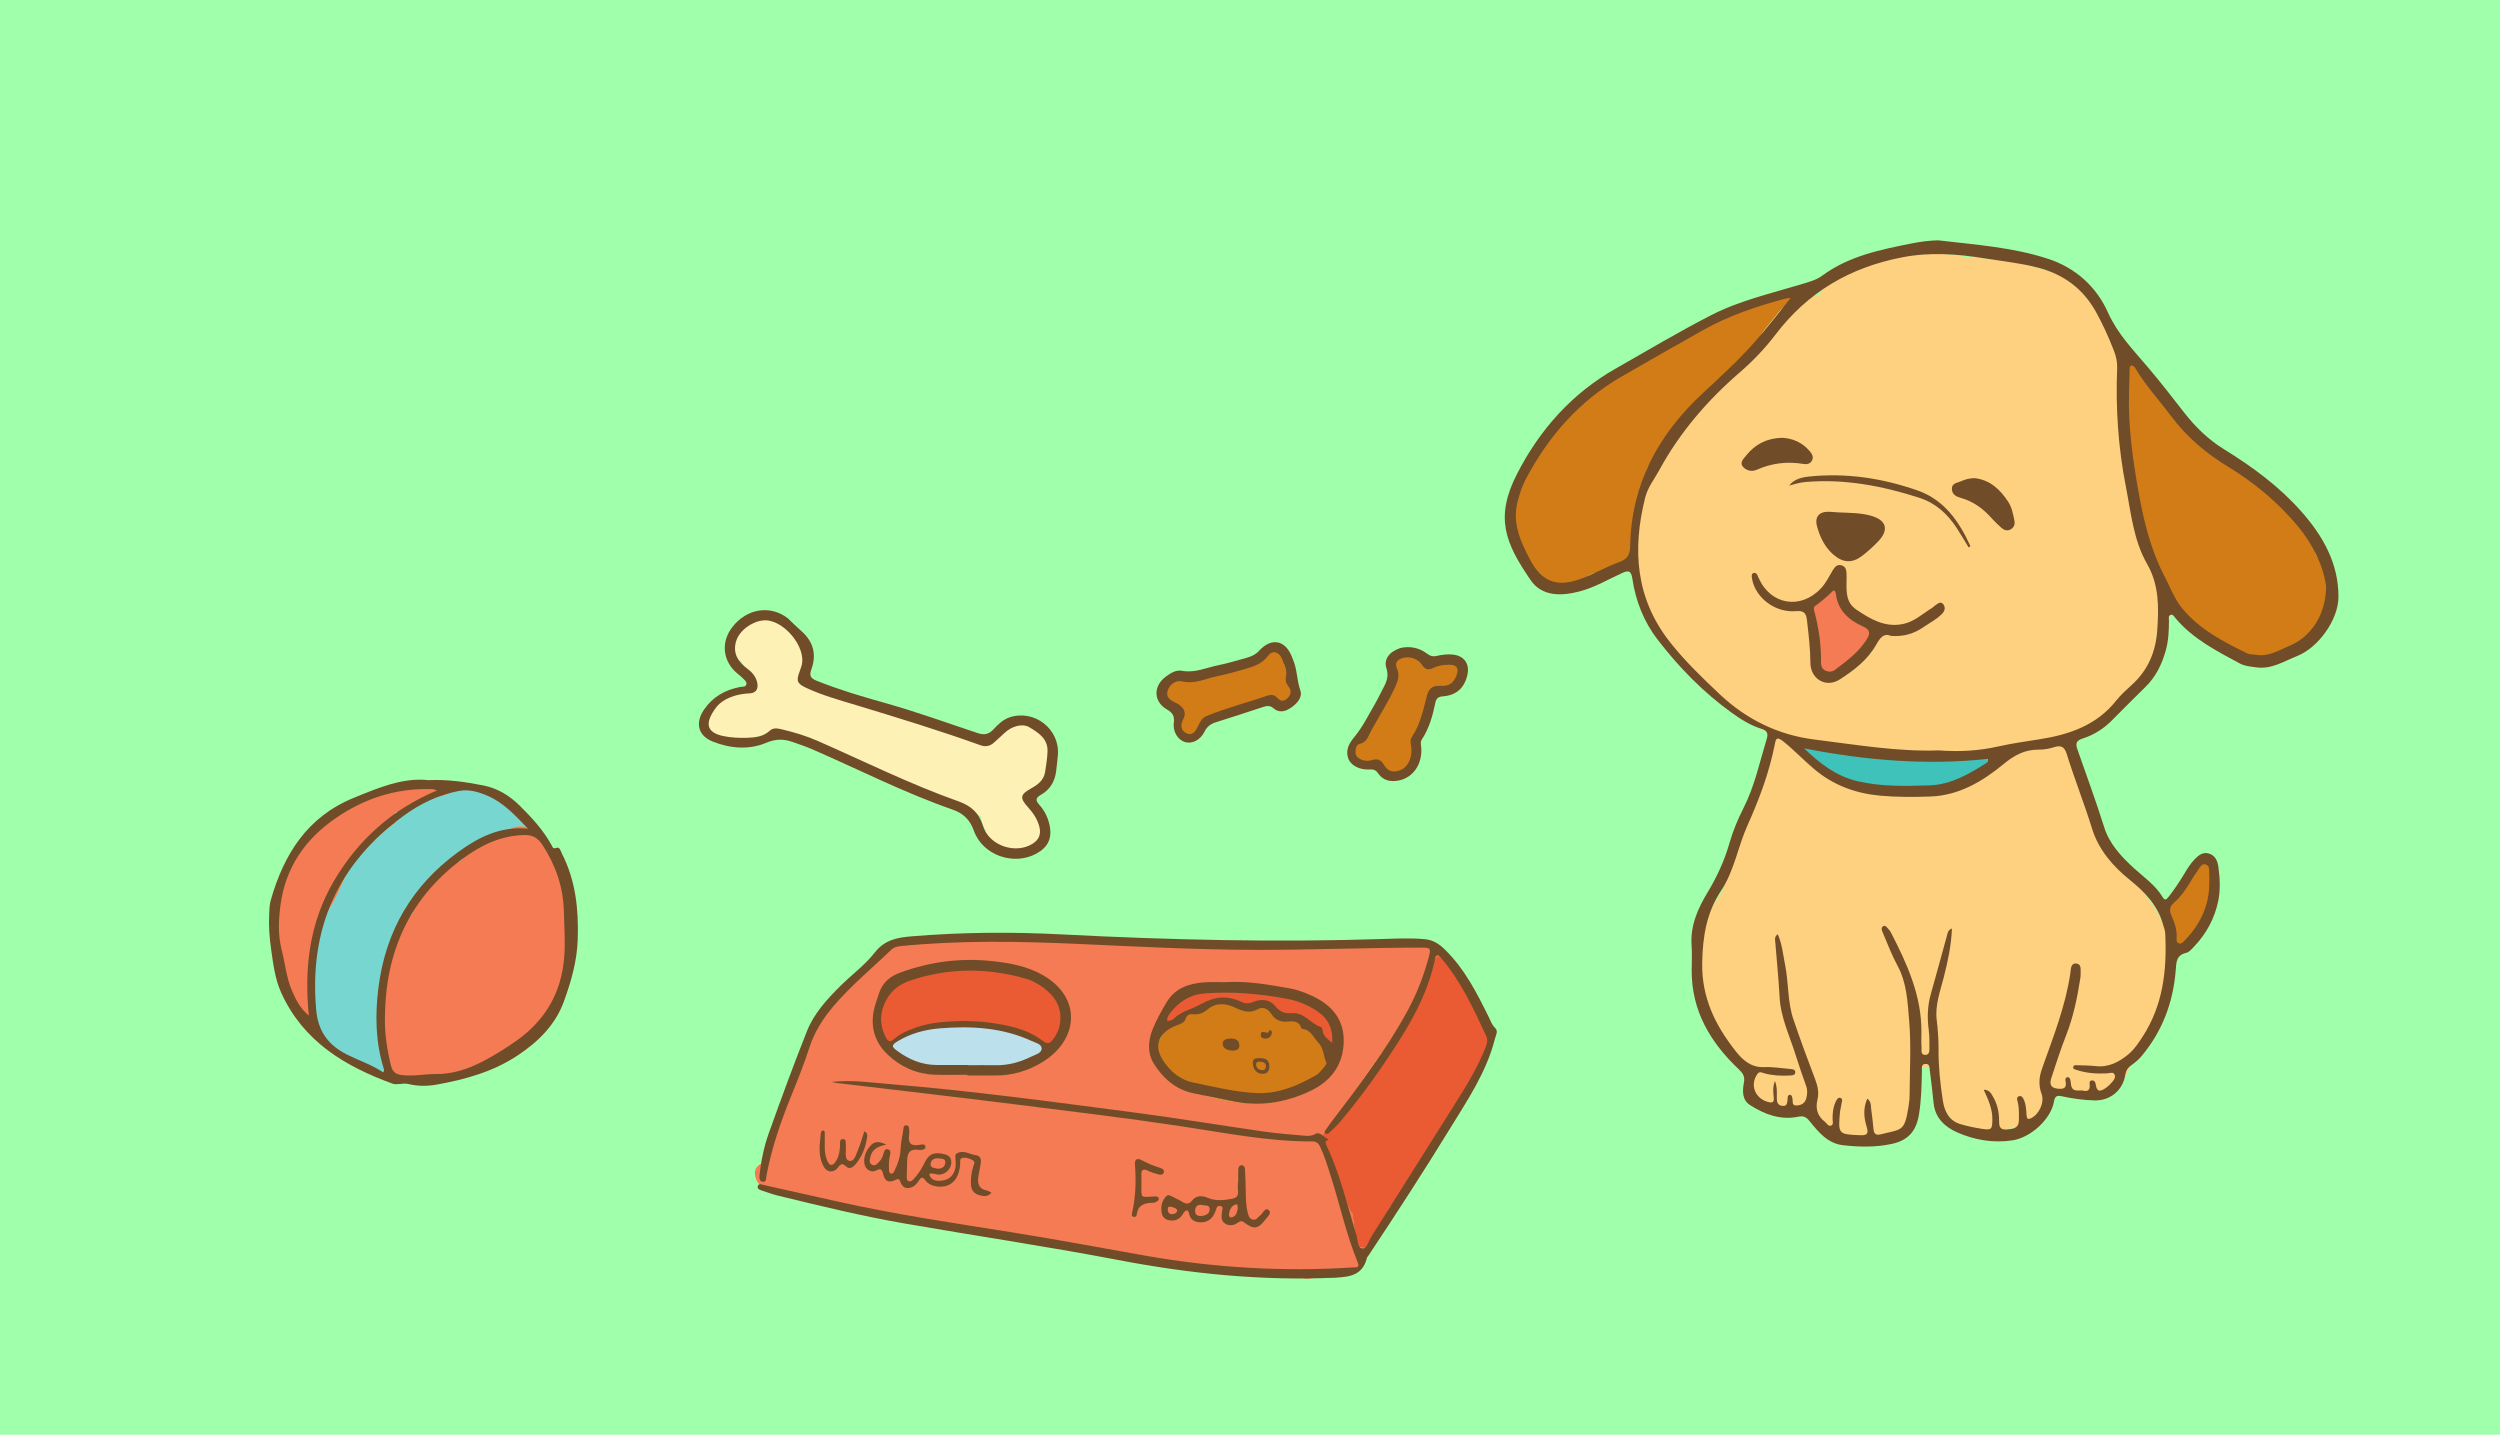 <?xml version="1.0" encoding="iso-8859-1"?>
<!-- Generator: Adobe Illustrator 18.1.1, SVG Export Plug-In . SVG Version: 6.00 Build 0)  -->
<svg version="1.1" xmlns="http://www.w3.org/2000/svg" xmlns:xlink="http://www.w3.org/1999/xlink" x="0px" y="0px"
	 viewBox="0 0 880 505" style="enable-background:new 0 0 880 505;" xml:space="preserve">
<g id="Background">
	<rect style="fill:#9FFFAA;" width="880" height="505"/>
</g>
<g id="Color">
	<path style="fill:#78D6D0;" d="M135.436,374.043c-1.589-8.136-1.789-16.322-0.711-24.365c-0.623-1.148-0.87-2.522-0.523-4.064
		c2.034-9.051,5.753-17.145,11.052-24.309c0.174-1.104,0.698-2.23,1.685-3.304c0.134-0.145,0.267-0.29,0.401-0.435
		c2.445-4.28,5.182-8.278,8.458-11.983c1.777-2.009,3.924-2.636,5.901-2.343c0.034-0.026,0.067-0.055,0.101-0.081
		c0.087-0.066,0.176-0.12,0.264-0.182c5.135-5.196,11.317-9.2,18.53-11.657c2.919-0.994,5.315-0.249,6.882,1.307
		c0.205,0.007,0.41,0.027,0.615,0.057c-7.96-9.276-19.012-15.646-31.492-17.398c1.41,0.763,2.279,2.193,2.512,3.672
		c-1.141,0.365-2.27,0.752-3.376,1.188c-3.082,0.474-6.196,1.66-9.153,3.153c-0.565,0.285-0.818,0.809-0.85,1.351
		c-0.327,0.076-0.678,0.124-1.066,0.124c-0.528,0-1.001-0.097-1.448-0.234c-0.627,0.814-1.629,1.358-3.047,1.358
		c-0.324,0-0.629-0.037-0.923-0.091c-0.038,0.103-0.071,0.208-0.117,0.306c0.374,1.133,0.429,2.323,0.099,3.444
		c-2.814,2.071-5.643,4.108-8.004,6.734c-0.061,0.067-0.107,0.137-0.155,0.206c-2.002,1.506-3.904,3.127-5.676,4.872
		c-0.214,1.086-0.67,2.115-1.387,2.889c-0.329,0.355-0.632,0.721-0.95,1.081c-1.807,3.493-3.28,7.243-4.915,10.6
		c-2.308,4.74-6.151,9.143-7.742,14.187c-1.584,5.023-0.342,10.696,0.498,15.74c0.395,2.367-0.341,4.188-1.639,5.41
		c2.412,2.292,2.204,6.946-1.382,7.584c7.636,10.952,19.207,18.77,32.58,21.254c-0.169-0.228-0.341-0.456-0.481-0.703
		C137.838,378.7,136.002,376.937,135.436,374.043z"/>
	<path style="fill:#F47B53;" d="M197.905,307.954c-1.031-4.43-2.917-8.573-5.592-12.439c-1.204-1.741-2.701-2.609-4.222-2.832
		c-0.205-0.03-0.41-0.05-0.615-0.057c-1.567-1.557-3.963-2.302-6.882-1.307c-7.213,2.457-13.396,6.462-18.53,11.657
		c-0.088,0.061-0.177,0.115-0.264,0.182c-0.034,0.026-0.067,0.055-0.101,0.081c-1.977-0.294-4.124,0.333-5.901,2.343
		c-3.276,3.705-6.013,7.703-8.458,11.983c-0.134,0.145-0.267,0.29-0.401,0.435c-0.987,1.074-1.511,2.2-1.685,3.304
		c-5.299,7.164-9.018,15.258-11.052,24.309c-0.347,1.543-0.1,2.917,0.523,4.064c-1.079,8.043-0.879,16.23,0.711,24.365
		c0.565,2.894,2.402,4.657,4.542,5.37c0.139,0.247,0.311,0.474,0.481,0.703c0.301,0.406,0.63,0.792,1.016,1.13
		c0.278-0.23,0.643-0.375,1.1-0.363c1.31,0.035,2.602,0.022,3.885-0.019c12.078-0.387,22.967-4.07,32.933-9.719
		c4.162-2.359,8.169-5.049,12.028-8c1.196-1.481,2.329-3.029,3.337-4.695C203.559,343.908,203.45,324.38,197.905,307.954z"/>
	<path style="fill:#F47B53;" d="M109.261,351.277c1.298-1.222,2.034-3.042,1.639-5.41c-0.841-5.044-2.082-10.717-0.498-15.74
		c1.59-5.044,5.433-9.447,7.742-14.187c1.635-3.357,3.107-7.108,4.915-10.6c0.318-0.36,0.621-0.726,0.95-1.081
		c0.717-0.775,1.173-1.804,1.387-2.889c1.772-1.745,3.674-3.367,5.676-4.872c0.049-0.069,0.095-0.139,0.155-0.206
		c2.361-2.627,5.189-4.663,8.004-6.734c0.329-1.121,0.274-2.311-0.099-3.444c0.046-0.099,0.079-0.204,0.117-0.306
		c0.294,0.054,0.598,0.091,0.923,0.091c1.418,0,2.42-0.543,3.047-1.358c0.446,0.137,0.92,0.234,1.448,0.234
		c0.389,0,0.739-0.048,1.066-0.124c0.032-0.542,0.285-1.065,0.85-1.351c2.957-1.493,6.071-2.678,9.153-3.153
		c1.106-0.436,2.236-0.824,3.376-1.188c-0.233-1.48-1.102-2.91-2.512-3.672c-0.645-0.349-1.392-0.572-2.263-0.572
		c-0.486,0-0.904,0.084-1.293,0.201c-0.695,0.211-1.255,0.573-1.66,1.057c-0.613-0.577-1.39-1.003-2.324-1.173
		c-0.287-0.052-0.586-0.085-0.904-0.085c-0.406,0-0.768,0.055-1.107,0.138c-0.844,0.206-1.493,0.639-1.94,1.22
		c-0.446-0.137-0.92-0.234-1.448-0.234c-1.418,0-2.42,0.543-3.047,1.358c-0.446-0.137-0.92-0.234-1.448-0.234
		c-1.931,0-3.083,1.008-3.569,2.34c-0.295-0.054-0.6-0.093-0.926-0.093c-1.574,0-2.625,0.676-3.229,1.643
		c-0.452,0.046-0.908,0.136-1.368,0.284c-2.544,0.817-4.783,1.967-6.795,3.358c-0.62-0.418-1.37-0.688-2.231-0.759
		c-0.141-0.012-0.277-0.031-0.424-0.031c-2.363,0-3.566,1.503-3.787,3.273c-0.027,0.213-0.046,0.429-0.044,0.647
		c-0.28,0.023-0.551,0.076-0.822,0.128c-5.645,1.074-9.527,8.115-12.602,13.526c-2.613,4.599-4.787,9.416-6.121,14.421
		c-0.098,0.27-0.189,0.543-0.284,0.814c-0.123,0.348-0.248,0.696-0.365,1.047c-0.103,0.311-0.225,0.614-0.323,0.927
		c0.009,0.003,0.018,0.006,0.028,0.008c-0.184,0.574-0.376,1.143-0.546,1.724c-0.381,1.302-0.277,2.493,0.154,3.531
		c-0.144,2.253-0.1,4.537,0.189,6.855c0.069,0.551,0.189,1.059,0.352,1.527c-0.188,1.988-0.192,3.987-0.082,5.987
		c0.602,2.249,1.074,4.521,1.494,6.807c1.382,2.424,2.613,4.932,3.511,7.523c0.301,0.133,0.608,0.252,0.925,0.341
		c-0.102,0.422-0.135,0.869-0.115,1.32c0.692,1.338,1.406,2.664,2.113,3.994c0.733,0.514,1.643,0.836,2.724,0.836
		c0.307,0,0.59-0.031,0.859-0.079C111.466,358.222,111.673,353.569,109.261,351.277z"/>
	<path style="fill:#F47B53;" d="M476.928,434.593c0.077-0.203,0.154-0.406,0.231-0.609c-0.572-2.208-0.893-4.409-0.962-6.624
		c-0.341-0.289-0.64-0.642-0.864-1.074c-1.637-3.161-2.988-6.397-4.089-9.714c-1.466-3.514-2.808-7.083-4.011-10.719
		c-0.057-0.174-0.079-0.343-0.109-0.513c-1.435-0.512-2.558-1.866-2.2-3.619c0.078-0.379,0.155-0.758,0.233-1.137
		c0.1-0.49,0.285-0.903,0.519-1.255c0.104-0.415,0.293-0.822,0.591-1.201c1.962-2.488,4.153-4.731,6.527-6.828
		c0.033-0.029,0.068-0.046,0.102-0.073c0.516-0.658,1.022-1.325,1.507-2.011c0.177-0.25,0.37-0.452,0.571-0.628
		c-0.018-0.51,0.103-1.06,0.447-1.64c5.023-8.468,10.724-16.405,17.168-23.798c2.796-5.309,5.741-10.537,8.868-15.672
		c0.392-2.061,0.652-4.162,0.767-6.325c0.079-1.476,1.086-2.337,2.292-2.632c0.432-1.482,2.003-2.645,3.613-2.581
		c-0.373-0.544-0.741-1.091-1.126-1.629c-0.905-1.267-2.373-1.521-3.653-1.143c-0.154-0.039-0.308-0.075-0.475-0.092
		c-1.121-0.956-2.44-1.662-4.069-1.951c-1.843-0.326-3.189,0.815-3.647,2.32c-0.242,0.011-0.484,0.029-0.726,0.04
		c-0.382-0.254-0.835-0.428-1.38-0.466c-7.01-0.487-13.98-0.454-20.927,0.123c-4.885,0.035-9.77,0.071-14.654,0.106
		c-0.331,0.003-0.625,0.069-0.9,0.162c-0.338-0.024-0.677-0.036-1.016-0.055c-0.185-0.012-0.371-0.02-0.556-0.03
		c-0.184-0.008-0.367-0.02-0.551-0.027c-3.077-0.15-6.183-0.127-9.163-0.191c-4.786-0.103-9.55-0.023-14.302,0.224
		c-2.019-0.022-4.039-0.023-6.059,0.015c-1.16-0.146-2.32-0.305-3.481-0.478c-1.096-0.163-1.975,0.138-2.611,0.688
		c-0.911,0.044-1.822,0.083-2.734,0.14c-0.452-0.755-1.18-1.329-2.207-1.455c-13.748-1.68-27.653-3.231-41.41-1.873
		c-4.885-1.615-10.188-1.724-15.275,0.282c-6.96-0.729-13.909-1.032-20.821-0.324c-0.601,0.003-1.201-0.006-1.802-0.001
		c-0.552,0.005-1.017,0.159-1.413,0.4c-1.681,0.252-3.358,0.578-5.034,0.97c-1.454-0.051-2.909-0.107-4.363-0.156
		c-4.048-0.135-7.868-0.465-11.5,1.639c-3.683,2.133-6.779,5.887-9.761,8.879c-3.428,3.44-6.764,6.978-9.769,10.798
		c-6.161,7.831-9.947,16.592-13.348,25.885c-3.762,10.279-7.496,20.569-11.242,30.854c-1.497,0.448-2.549,1.985-2.419,3.619
		c0.333,4.206,3.803,5.514,7.519,6.204c0.138,0.026,0.276,0.046,0.414,0.071c0.438,0.397,1.024,0.686,1.788,0.782
		c1.115,0.141,2.23,0.281,3.345,0.421c5.074,1.416,10.22,2.436,15.472,3.045c0.42,0.371,0.952,0.663,1.633,0.804
		c17.842,3.709,35.832,6.549,53.945,8.532c4.462,0.879,8.92,1.781,13.371,2.718c0.445,0.094,0.857,0.095,1.235,0.027
		c11.331,3.405,22.9,5.515,34.649,6.312c4.068,1.016,8.166,1.781,12.283,2.364c0.452,0.671,1.171,1.193,2.183,1.376
		c13.595,2.461,27.351,3.269,41.102,2.478c2.271,1.126,4.757,2.178,6.889,1.592c1.013-0.278,2.197-1.117,3.277-1.805
		c0.273,0.272,0.57,0.51,0.881,0.677c3.084,1.658,6.561,0.98,8.85-1.123c0.911-0.29,1.819-0.671,2.737-1.173
		c1.998-1.093,2.625-3.351,1.525-4.997c0.523-0.763,1.047-1.527,1.57-2.29C478.18,439.449,475.865,437.391,476.928,434.593z
		 M373.146,365.721c-0.468,1.019-1.538,1.899-2.694,1.957c-1.183,0.06-2.365,0.007-3.545-0.119c0.259,0.304,0.481,0.613,0.616,0.93
		c1.194,2.809-2.054,6.025-5.068,6.595c-0.778,0.147-1.546,0.293-2.311,0.438c-0.769,0.464-1.542,0.922-2.288,1.421
		c-0.162,0.088-0.323,0.177-0.485,0.265c-0.571-0.422-1.29-0.691-2.157-0.683c-0.212,0.002-0.423,0.004-0.635,0.006
		c-5.853,0.982-11.897,1.644-19.704,1.315c-3.029-0.019-6.058-0.038-9.087-0.056c-1.632-0.01-2.869-0.748-3.687-1.789
		c-0.644,0.009-1.288,0.018-1.931,0.029c-0.217-0.301-0.451-0.584-0.678-0.874c-0.816,0.215-1.446,0.368-0.962,0.146
		c0.766-0.351-5.515-2.566-4.942-5.171c0.061-0.279,0.153-0.529,0.236-0.788c-0.069-0.086-0.14-0.171-0.209-0.258
		c0.093,0.011,0.188,0.01,0.281,0.018c0.064-0.18,0.134-0.354,0.208-0.524c-1.384,0.635-3.066,0.519-3.963-1.035
		c-1.574-2.728-2.003-5.708-1.217-8.365c0.238-1.392,0.754-2.806,1.478-4.069c-0.11-2.39,1.312-5.222,3.421-6.942
		c2.726-2.222,5.839-3.756,9.128-4.643c0.257-0.192,0.547-0.364,0.894-0.492c5.273-1.952,10.693-2.547,15.946-1.867
		c8.708-0.9,20.232-0.228,26.914,5.107c0.661,0.165,1.32,0.541,1.906,1.202C372.62,352.003,375.879,359.767,373.146,365.721z
		 M446.347,388.206c-8.362,0.708-17.531-0.743-25.323-3.836c-3.643-1.446-8.551-3.963-11.638-7.413
		c-0.604-0.466-1.166-0.965-1.689-1.521c0.058-0.168,0.116-0.336,0.174-0.505c-1.19-1.961-1.743-4.164-1.225-6.592
		c0.271-1.269,0.94-2.165,1.785-2.754c0.504-1.593,1.543-3.153,2.808-4.543c-1.549-1.085-2.423-3.368-0.916-4.995
		c0.437-0.472,0.886-0.905,1.336-1.332c0.027-0.861,0.446-1.734,1.446-2.433c1.333-0.931,2.665-1.862,3.998-2.793
		c1.217-0.85,2.445-0.796,3.414-0.262c6.644-2.382,14.069-1.94,21.714-0.394c1.39,0.281,2.901,0.559,4.474,0.86
		c0.649-0.682,1.565-1.133,2.722-1.075c7.154,0.357,13.422,3.814,17.62,9.228c1.529,1.567,2.694,3.446,3.34,5.718
		c0.006,0.013,0.013,0.026,0.018,0.039c-0.003,0.001-0.005,0.001-0.008,0.002c0.078,0.278,0.155,0.557,0.217,0.847
		c0.446,2.077-1.041,3.342-2.734,3.564c1.398,3.225,1.79,6.68,0.182,9.19C463.932,383.65,453.704,387.583,446.347,388.206z"/>
	<path style="fill:#EA5B33;" d="M366.705,346.274c-6.682-5.335-18.206-6.007-26.914-5.107c-5.252-0.68-10.672-0.085-15.946,1.867
		c-0.347,0.128-0.637,0.3-0.894,0.492c-3.289,0.887-6.403,2.421-9.128,4.643c-2.109,1.719-3.531,4.552-3.421,6.942
		c-0.724,1.263-1.24,2.677-1.478,4.069c-0.786,2.657-0.357,5.638,1.217,8.365c0.897,1.554,2.579,1.67,3.963,1.035
		c0.795-1.834,2.16-3.139,3.852-4.072c3.187-2.753,7.932-3.168,12.08-3.619c4.621-0.503,9.396-1.006,14.001-0.121
		c1.805,0.154,3.545,0.479,5.131,1.073c5.416-0.03,14.94,2.43,17.738,5.719c1.18,0.126,2.362,0.179,3.545,0.119
		c1.156-0.059,2.226-0.938,2.694-1.957c2.733-5.955-0.526-13.719-4.535-18.245C368.025,346.815,367.366,346.439,366.705,346.274z"/>
	<path style="fill:#BDE0ED;" d="M349.169,361.84c-1.586-0.594-3.327-0.919-5.131-1.073c-3.916-0.333-8.141,0.165-11.822,0.65
		c-0.575,0.076-1.136,0.151-1.681,0.222c-0.075,0.01-0.153,0.02-0.227,0.03c-3.81,0.497-8.778,0.867-12.351,2.838
		c-1.692,0.933-3.057,2.238-3.852,4.072c-0.074,0.17-0.144,0.344-0.208,0.524c-0.027,0.077-0.047,0.161-0.072,0.239
		c-0.083,0.259-0.175,0.509-0.236,0.788c-0.573,2.606,5.708,4.82,4.942,5.171c-0.484,0.222,0.146,0.069,0.962-0.146
		c0.654-0.172,1.428-0.385,1.844-0.476c0.187,0.472,0.448,0.917,0.765,1.321c0.818,1.041,2.055,1.779,3.687,1.789
		c3.029,0.019,6.058,0.038,9.087,0.056c7.807,0.328,13.85-0.334,19.704-1.315c1.857-0.311,3.696-0.655,5.564-1.009
		c0.764-0.145,1.532-0.291,2.311-0.438c3.014-0.57,6.262-3.786,5.068-6.595c-0.135-0.317-0.357-0.626-0.616-0.93
		C364.109,364.27,354.585,361.81,349.169,361.84z"/>
	<path style="fill:#EA5B33;" d="M416.486,356.867c6.869-3.79,14.119-4.171,21.621-3.064c3.508,0.518,6.417-0.72,9.825,1.02
		c2.259,1.153,3.97,2.867,6.502,3.56c1.936,0.53,3.992,0.331,5.875,1.135c2.885,1.231,5.925,4.706,7.569,8.499
		c1.694-0.222,3.181-1.487,2.734-3.564c-0.062-0.29-0.139-0.569-0.217-0.847c0.003-0.001,0.005-0.001,0.008-0.002
		c-0.006-0.013-0.013-0.026-0.018-0.039c-0.646-2.273-1.811-4.151-3.34-5.718c-4.198-5.414-10.465-8.872-17.62-9.228
		c-1.158-0.058-2.073,0.393-2.722,1.075c-1.573-0.301-3.084-0.579-4.474-0.86c-7.645-1.546-15.07-1.988-21.714,0.394
		c-0.968-0.534-2.197-0.589-3.414,0.262c-1.333,0.931-2.665,1.862-3.998,2.793c-1,0.699-1.419,1.572-1.446,2.433
		c-0.45,0.427-0.899,0.859-1.336,1.332c-1.506,1.627-0.633,3.91,0.916,4.995C412.834,359.288,414.789,357.804,416.486,356.867z"/>
	<path style="fill:#D17C16;" d="M468.061,377.208c1.609-2.51,1.216-5.965-0.182-9.19c-1.644-3.793-4.684-7.268-7.569-8.499
		c-1.883-0.804-3.939-0.605-5.875-1.135c-2.532-0.694-4.243-2.407-6.502-3.56c-3.408-1.74-6.317-0.503-9.825-1.02
		c-7.503-1.107-14.752-0.726-21.621,3.064c-1.698,0.937-3.653,2.421-5.248,4.175c-1.264,1.39-2.303,2.949-2.808,4.543
		c-0.845,0.589-1.514,1.485-1.785,2.754c-0.518,2.429,0.035,4.631,1.225,6.592c0.429,0.707,0.939,1.383,1.515,2.026
		c3.088,3.45,7.995,5.967,11.638,7.413c7.792,3.092,16.961,4.543,25.323,3.836C453.704,387.583,463.932,383.65,468.061,377.208z"/>
	<path style="fill:#EA5B33;" d="M518.028,352.434c-0.402-0.395-0.817-0.797-1.248-1.21c0.059-0.142,0.103-0.292,0.142-0.445
		c0.146-0.566,0.154-1.195-0.058-1.875c-0.366-1.18-0.802-2.334-1.292-3.462c-0.004-0.336-0.045-0.679-0.16-1.031
		c-1.012-3.09-2.893-5.737-5.426-7.769c-0.58-0.465-1.221-0.676-1.856-0.701c-1.611-0.064-3.182,1.099-3.613,2.581
		c-1.206,0.296-2.214,1.157-2.292,2.632c-0.115,2.163-0.375,4.264-0.767,6.325c-3.127,5.135-6.072,10.363-8.868,15.672
		c-6.444,7.393-12.146,15.33-17.168,23.798c-0.344,0.58-0.466,1.13-0.447,1.64c-0.2,0.175-0.393,0.377-0.571,0.628
		c-0.485,0.686-0.991,1.353-1.507,2.011c-0.033,0.028-0.068,0.044-0.102,0.073c-2.374,2.096-4.565,4.34-6.527,6.828
		c-0.299,0.379-0.487,0.786-0.591,1.201c-0.234,0.353-0.419,0.765-0.519,1.255c-0.078,0.379-0.155,0.758-0.233,1.137
		c-0.359,1.753,0.765,3.107,2.2,3.619c0.03,0.17,0.052,0.339,0.109,0.513c1.203,3.636,2.545,7.205,4.011,10.719
		c1.101,3.317,2.452,6.554,4.089,9.714c0.224,0.432,0.523,0.785,0.864,1.074c0.068,2.215,0.389,4.416,0.962,6.624
		c-0.077,0.203-0.154,0.406-0.231,0.609c-1.063,2.799,1.252,4.856,3.477,4.637c0.754-0.074,1.497-0.407,2.095-1.064
		c0.887-0.474,1.62-1.286,1.882-2.341c0.148-0.596,0.296-1.192,0.444-1.788c0.821-1.578,1.622-3.164,2.403-4.759
		c0.758-1.547,1.499-3.102,2.22-4.665c0.175,0.088,0.356,0.162,0.539,0.223c1.218,0.406,2.576,0.191,3.414-1.09
		c6.405-9.794,12.843-19.621,18.331-29.968c0.708-1.334,1.404-2.674,2.078-4.027c0.672-1.35,1.394-2.783,2.095-4.267
		c0.352-0.267,0.68-0.581,0.996-0.917c3.014-3.199,4.493-9.273,6.082-13.422c0.028-0.072,0.055-0.149,0.083-0.22
		c0.816-2.088,1.268-3.897,1.433-5.533C525.027,360.152,522.441,356.771,518.028,352.434z"/>
	<path style="fill:#D17C16;" d="M443.04,232.009c-0.388-0.025-0.793-0.02-1.233,0.048c-6.78,1.061-13.375,2.674-19.88,4.862
		c-0.874,0.294-1.543,0.783-2.059,1.368c-0.121-0.014-0.229-0.027-0.362-0.043c-1.975-0.245-3.018-0.257-4.91,0.486
		c-0.859-0.222-1.811-0.211-2.815,0.164c-4.115,1.539-2.714,6.539,0.56,7.953c0.324,0.664,0.805,1.254,1.495,1.663
		c0.658,0.39,1.316,0.781,1.974,1.171c-0.13,0.33-0.26,0.66-0.39,0.991c-0.229,0.581-0.289,1.208-0.224,1.829
		c-4.229,2.458-0.294,9.563,4.808,7.655c2.259-0.845,2.842-2.734,2.381-4.502c0.58-0.446,1.055-1.046,1.396-1.765
		c3.323-0.431,6.504-2.399,9.561-3.627c4.143-1.663,8.53-3.665,12.936-4.714c1.22,0.896,2.174,1.75,4.206,1.758
		c3.627,0.015,5.587-3.258,4.316-6.521c-0.875-2.248-2.646-5.267-2.806-7.667C451.628,227.601,443.215,226.817,443.04,232.009z"/>
	<path style="fill:#D17C16;" d="M511.876,232.922c-1.73-0.474-3.207-0.689-5.004-0.575c-1.68,0.107-4.109,1.139-5.739,0.762
		c-2.986-0.692-4.27-3.336-7.859-1.902c-2.543,1.016-4.234,3.831-3.787,6.568c0.05,0.309,0.127,0.595,0.214,0.871
		c-0.012,0.016-0.027,0.027-0.039,0.043c-5.602,7.332-7.434,16.637-12.857,24.057c-2.419,3.31,0.997,7.449,4.645,6.885
		c1.124-0.174,2.249-0.347,3.373-0.521c0.293,1.546,1.239,2.901,3.268,3.85c5.28,2.469,8.911-2.647,9.273-7.247
		c0.302-3.838,2.028-6.022,3.579-9.5c1.446-3.243,2.22-6.598,2.72-10.102c0.076-0.53,0.043-1.006-0.044-1.451
		c2.989-1.055,5.935-2.188,8.844-3.473C515.915,239.662,515.556,233.931,511.876,232.922z"/>
	<path style="fill:#FEF1B5;" d="M362.099,298.76c3.251-1.518,4.182-3.71,3.945-6.132c0.424-0.828,0.579-1.86,0.325-3.067
		c-0.45-2.134-1.414-3.715-3.148-5.052c-0.323-0.249-0.649-0.444-0.978-0.618c-0.424-0.709-0.832-1.392-1.195-2.038
		c3.839-3.014,7.005-7.228,8.182-12.031c2.11-8.607-5.874-18.67-14.947-14.206c-3.11,1.53-4.843,3.407-8.589,3.279
		c-2.511-0.086-5.018-0.296-7.517-0.566c-8.172-2.387-16.392-4.623-24.624-6.814c-0.451-0.467-0.995-0.865-1.657-1.133
		c-6.57-2.655-13.249-4.44-20.186-5.592c-3.344-1.307-6.698-2.592-10.084-3.729c6.927-9.987-5.233-27.735-16.054-22.175
		c-4.108,0.137-6.027,2.719-6.448,5.869c-0.521,0.817-0.984,1.697-1.361,2.647c-1.007,2.534,0.923,4.624,3.091,5.416
		c0.162,0.276,0.331,0.544,0.511,0.797c0.079,0.112,0.172,0.207,0.258,0.31c0.085,0.178,0.184,0.349,0.281,0.521
		c-0.688,1.158-0.777,2.587,0.262,4.006c0.957,1.307,1.909,2.621,2.643,4.04c-0.009,0.221,0.003,0.442,0.035,0.664
		c-1.367,0.575-3.064,1.023-4.726,1.399c-0.515-0.054-1.065-0.035-1.666,0.119c-0.296,0.076-0.609,0.165-0.933,0.266
		c-0.975,0.278-1.949,0.556-2.924,0.834c-1.002,0.293-1.746,0.822-2.274,1.475c-3.914,2.318-7.18,5.891-5.045,10.247
		c1.887,3.85,6.862,3.894,11.615,2.967c1.103,0.512,2.425,0.634,3.815,0.077c5.172-2.074,10.425-2.655,15.651-2.25
		c0.369,0.549,0.902,1.028,1.671,1.362c0.356,0.155,0.715,0.303,1.072,0.458c0,0,0,0.001,0,0.001l0.006,0.002
		c14.3,6.191,28.791,11.886,43.472,17.066c5.963,5.065,13.803,6.489,20.612,10.106c0.236,1.71,0.838,3.419,1.731,4.912
		c-0.077,0.518-0.082,1.074,0.004,1.689c0.779,5.623,8.106,6.798,13.088,5.585c0.5-0.082,0.984-0.232,1.433-0.446
		C361.666,298.94,361.893,298.856,362.099,298.76z"/>
	<polygon style="fill:#D17C16;" points="765.954,313.786 761.242,319.441 764.069,325.724 765.326,335.777 771.692,331.065 
		779,318.184 779,304.361 775.776,301.847 	"/>
	<path style="fill:#D17C16;" d="M815.328,195.235c-0.056-0.095-0.123-0.163-0.182-0.251c-0.01-0.019-0.019-0.039-0.029-0.058
		c-0.039-0.423-0.118-0.849-0.285-1.275c-5.812-14.802-17.581-24.575-30.471-32.833c-3.089-2.485-6.415-4.54-10.039-6.19
		c-5.001-4.077-9.416-8.89-13.769-13.741c-0.094-0.104-0.192-0.198-0.289-0.292c-1.063-1.631-2.025-3.33-2.909-5.081
		c-0.179-0.664-0.371-1.323-0.533-1.993c-0.273-1.131-0.834-2.016-1.553-2.678c-0.242-0.611-0.493-1.216-0.717-1.84
		c-1.421-3.966-5.629-3.85-7.976-1.635c0.487,2.178,0.791,4.409,0.886,6.674c0.063,1.51-0.096,2.893-0.418,4.157
		c0.081,0.221,0.156,0.446,0.239,0.667c-0.215,0.157-0.414,0.334-0.606,0.52c-0.038,0.106-0.067,0.219-0.107,0.323
		c0.967,6.448,1.822,12.911,2.555,19.389c1.437,10.038,2.873,20.076,4.31,30.114c0.255,0.582,0.505,1.166,0.773,1.744
		c0.648,2.035,1.512,3.915,2.65,5.693c0.361,0.754,0.736,1.512,1.12,2.271c0.522,0.742,0.948,1.57,1.277,2.444
		c10.529,19.616,28.642,39.18,51.314,26.165c1.567-0.899,2.174-2.301,2.131-3.736c0.667-0.606,1.301-1.234,1.898-1.888
		c1.887-0.453,3.648-1.803,4.209-3.893C820.96,209.974,819.495,202.326,815.328,195.235z"/>
	<path style="fill:#D17C16;" d="M575.328,182.927c-0.002-0.544-0.002-1.088-0.011-1.634c0.596-2.589,1.193-5.178,1.789-7.767
		c0.804-2.956,1.698-5.947,2.777-8.813c1.739-2.356,3.478-4.712,5.218-7.068c0.487-1.191,1.089-2.491,2.045-4.067
		c0.957-0.838,1.892-1.699,2.838-2.547c0.058-0.079,0.116-0.157,0.174-0.236c0.303-0.41,0.51-0.828,0.677-1.246
		c1.089-1.355,2.195-2.696,3.322-4.02c3.687-3.334,7.058-6.938,10.082-10.933c0.009-0.012,0.013-0.023,0.022-0.035
		c1.347-1.105,2.635-2.262,3.867-3.477c0.072-0.058,0.149-0.095,0.22-0.159c0.32-0.291,0.622-0.589,0.935-0.882l0,0
		c0.272-0.257,0.545-0.514,0.817-0.771c0.192-0.184,0.393-0.363,0.582-0.549c0.064-0.06,0.128-0.12,0.191-0.181
		c-0.189-0.136-0.394-0.251-0.624-0.314c2.991-2.605,6.063-5.288,8.765-8.206c0.399-1.313,1.053-2.598,2.024-3.802
		c1.733-2.149,3.466-4.299,5.199-6.448c1.943-2.409,4.411-3.668,6.974-4.047c0.853-0.63,1.775-1.085,2.733-1.396
		c1.308-1.733,0.828-2.604-2.253-2.604c-2.446,0-12.209,2.724-12.596,4.508c-0.274-0.041-0.55-0.079-0.846-0.079
		c-1.946,0-3.189,0.917-3.815,2.187c-0.706-0.377-1.52-0.616-2.469-0.616c-2.182,0-3.474,1.152-4.006,2.664
		c-0.695-0.037-1.434,0.105-2.199,0.498c-4.176,2.142-8.664,4.155-13.125,6.292c-1.107-0.161-2.334,0.064-3.58,0.889
		c-2.141,1.417-4.26,2.863-6.378,4.311c-3.116,1.826-6.074,3.829-8.745,6.107c-0.301,0.215-0.607,0.424-0.908,0.64
		c-1.157-0.22-2.442,0.008-3.706,0.926c-2.593,1.883-5.114,3.844-7.602,5.841c-0.477,0.176-0.959,0.408-1.446,0.767
		c-4.826,3.562-9.324,7.471-13.503,11.707c-0.367,0.236-0.729,0.508-1.076,0.856c-1.869,1.879-4.085,4.373-6.133,7.19
		c-0.393,0.482-0.793,0.957-1.178,1.447c-0.44,0.559-0.724,1.118-0.92,1.67c-2.192,3.547-3.888,7.4-4.251,11.095
		c-1.804,3.372-2.748,7.184-2.491,11.134c0.021,0.328,0.063,0.649,0.11,0.969c-0.43,3.532,0.026,7.574,1.853,10.495
		c1.09,7.53,13.076,17.757,20.307,13.505c1.527-0.898,2.819-2.273,3.839-3.884c0.494-0.259,0.984-0.536,1.468-0.83
		c2.021-0.37,3.974-1.159,5.785-2.223c4.862-0.185,8.065-3.263,8.806-8.264C574.785,188.658,574.933,185.784,575.328,182.927z"/>
	<path style="fill:#FED181;" d="M755.776,196.769c-0.2-0.127-0.399-0.253-0.599-0.38c-0.251-0.159-0.518-0.292-0.778-0.435
		c-0.322-2.247-0.643-4.495-0.965-6.742c-1.437-10.038-2.873-20.076-4.31-30.114c-0.733-6.478-1.588-12.941-2.555-19.389
		c0.041-0.104,0.069-0.217,0.107-0.323c0.139-0.383,0.263-0.777,0.368-1.187c0.322-1.265,0.481-2.647,0.418-4.157
		c-0.095-2.266-0.399-4.496-0.886-6.674c-1.379-6.169-4.256-11.907-8.251-16.743c0.906-4.04-1.638-8.025-4.323-10.687
		c-2.493-2.471-5.885-3.548-9.257-3.41c-10.605-3.706-21.615-5.703-32.788-5.93c-5.052-1.324-10.13-1.562-15.169-1.029
		c-1.864-0.777-3.951-1.176-6.101-1.176c-2.617,0-4.943,1.213-6.75,3.035c-1.323-0.341-2.717-0.522-4.141-0.522
		c-3.017,0-5.649,1.607-7.54,3.91c-3.341,0.111-6.614,1.471-8.598,4.269c-1.115,1.572-2.267,3.117-3.394,4.68
		c-0.039,0.034-0.083,0.064-0.121,0.098c-1.423-0.12-2.846,0.027-4.197,0.466c-0.958,0.312-1.879,0.766-2.733,1.396
		c-2.564,0.379-5.032,1.637-6.974,4.047c-1.733,2.149-3.466,4.299-5.199,6.448c-0.971,1.204-1.625,2.488-2.024,3.802
		c-2.702,2.918-5.773,5.601-8.765,8.206c0.23,0.063,0.435,0.179,0.624,0.314c0.874,0.627,1.229,1.907,0.213,2.849
		c-7.045,6.537-13.949,13.221-21.102,19.638c-0.946,0.849-1.881,1.71-2.838,2.547c-0.956,1.577-1.559,2.876-2.045,4.067
		c-1.049,2.567-1.556,4.628-3.875,7.856c0.282,0.775-3.039,4.182-2.558,4.933c-1.641,4.08-2.755,8.268-3.34,12.493
		c-0.396,2.857-0.543,5.731-0.442,8.601c0.132,3.736,0.679,7.466,1.674,11.141c0.884,6.627,2.347,14.425,6.865,19.381
		c1.291,2.038,3.47,5.357,5.027,7.226c1.702,2.208,3.067,3.366,5.027,5.341c3.313,4.282,6.497,7.679,10.682,10.996
		c4.282,5.669,11.46,8.733,17.748,11.894c-0.06,0.182-0.117,0.365-0.177,0.547c0.393,0.324,0.668,0.81,0.647,1.491
		c-0.13,4.25-1.033,8.298-2.454,12.255c0.013,0.244-0.027,0.506-0.148,0.785c-0.753,1.733-1.566,3.42-2.416,5.083
		c-0.891,2.171-1.973,4.249-3.156,6.278c-1.678,6.619-3.186,13.281-4.471,19.993c-1.33,3.442-2.573,6.917-3.755,10.418
		c-8.64,10.827-10.779,25.607-5.091,38.319c0.896,9.425,7.45,19.18,15.01,25.522c-0.201,1.082-0.261,2.168-0.145,3.211
		c0.781,6.998,6.728,10.533,13.2,10.533c3.589,0,6.644-2.263,8.538-5.284c-0.015,0.49-0.01,0.977,0.043,1.453
		c0.421,3.774,2.352,6.531,5.05,8.279c2.364,3.721,6.789,5.605,11.501,5.605c1.644,0,3.175-0.479,4.535-1.283
		c1.233,0.295,2.525,0.445,3.842,0.445c5.443,0,9.651-5.198,10.445-10.363c1.747-2.389,2.627-5.481,2.62-8.703
		c-0.005-2.176-0.01-4.351-0.015-6.527c1.873,0.071,3.731-0.043,5.575-0.349c0.048,0.885,0.105,1.771,0.185,2.659
		c0.179,2.002,0.738,3.69,1.557,5.094c-0.121,0.888-0.151,1.774-0.056,2.63c0.289,2.595,1.292,4.711,2.766,6.35
		c2.144,4.447,6.956,6.696,12.11,6.696c1.466,0,2.836-0.392,4.082-1.044c0.856,0.133,1.732,0.206,2.62,0.206
		c1.32,0,2.564-0.316,3.708-0.854c0.161,0.004,0.32,0.016,0.481,0.016c3.026,0,5.664-1.616,7.556-3.929
		c2.454-2.017,4.134-5.133,4.581-8.23c1.215,0.282,2.486,0.43,3.781,0.43c1.501,0,2.902-0.408,4.171-1.088
		c1.808,0.72,3.816,1.088,5.882,1.088c1.343,0,2.605-0.331,3.766-0.885c0.417,0.03,0.837,0.047,1.26,0.047
		c5.895,0,10.344-6.096,10.571-11.643c0.611-0.522,1.159-1.127,1.621-1.824c6.154-9.299,11.333-19.569,11.912-30.915
		c0.655-12.831-4.774-22.798-14.482-30.916c-2.344-1.96-4.521-4.006-6.563-6.12c-4.763-14.877-9.923-29.617-15.475-44.218
		c6.069-2.276,11.758-5.603,16.804-10.096c0.662-0.589,1.238-1.222,1.75-1.881c1.999-2.027,3.846-4.261,5.563-6.663
		c5.587-1.107,9.485-7.642,8.885-13.019c-0.159-1.429-0.544-2.706-1.095-3.845c1.442-3.811,2.115-7.988,2.106-12.341
		c-0.003-1.456-0.389-2.832-1.042-4.088c0.103-1.755-0.175-3.7-0.839-5.467c-0.329-0.875-0.755-1.703-1.277-2.444
		C757.373,198.062,756.644,197.319,755.776,196.769z M638.57,212.597c0.054-0.051,0.097-0.108,0.149-0.16
		c0.09-1.301,0.706-2.587,1.997-3.561c0.286-0.216,0.572-0.432,0.859-0.647c2.915-2.198,6.268-0.537,7.448,2.19
		c0.065,0.075,0.132,0.141,0.196,0.22c0.935,1.161,1.075,3.244,1.908,4.204c0.719,0.828,2.878,1.119,3.957,1.91
		c1.325,0.972,2.338,2.193,2.945,3.741c2.85,7.266-4.195,13.757-9.552,17.496c-3.011,2.102-7.637,0.352-7.951-3.505
		c-0.252-3.094-0.504-6.188-0.756-9.282c-0.106-0.319-0.189-0.661-0.245-1.028c-0.113-0.734-0.164-1.436-0.167-2.124
		c-0.117-0.869-0.198-1.737-0.241-2.606C637.395,217.698,636.781,214.733,638.57,212.597z M698.867,272.354
		c-3.663,3.568-8.035,3.658-12.982,4.314c-5.761,0.765-11.529,1.318-17.346,1.232c-5.263-0.078-10.312-0.716-15.165-2.034
		c-6.786-0.707-12.875-5.034-18.216-10.148c-4.859-4.652-9.216-7.959,6.699-4.435c1.245-0.262,2.609-0.113,3.92,0.705
		c2.928,1.827,6.107,3.141,9.403,4.081c2.854,0.265,5.781,0.305,8.67,0.44c9.797,0.456,19.737,0.419,29.301-2.023
		C697.335,263.418,702.935,268.392,698.867,272.354z"/>
	<path style="fill:#F47B53;" d="M639.357,222.052c0.004,0.687,0.055,1.39,0.167,2.124c0.057,0.367,0.139,0.709,0.245,1.028
		c0.252,3.094,0.504,6.188,0.756,9.282c0.314,3.857,4.94,5.607,7.951,3.505c5.358-3.74,12.402-10.231,9.552-17.496
		c-0.607-1.548-1.62-2.769-2.945-3.741c-1.079-0.791-3.238-1.082-3.957-1.91c-0.833-0.96-0.973-3.043-1.908-4.204
		c-0.064-0.08-0.131-0.146-0.196-0.22c-1.18-2.727-4.533-4.388-7.448-2.19c-0.286,0.216-0.572,0.431-0.859,0.647
		c-1.291,0.973-1.908,2.26-1.997,3.561c-0.051,0.052-0.094,0.11-0.149,0.16c-1.79,2.136-1.175,5.102,0.546,6.85
		C639.159,220.315,639.24,221.183,639.357,222.052z"/>
	<path style="fill:#3EC2B9;" d="M693.15,264.486c-9.564,2.442-19.504,2.478-29.301,2.023c-2.889-0.134-5.816-0.175-8.67-0.44
		c-3.296-0.94-6.475-2.254-9.403-4.081c-1.311-0.818-2.675-0.967-3.92-0.705c-15.915-3.524-11.559-0.217-6.699,4.435
		c5.342,5.114,11.431,9.441,18.216,10.148c4.852,1.317,9.901,1.956,15.165,2.034c5.817,0.086,11.586-0.467,17.346-1.232
		c4.947-0.657,9.319-0.746,12.982-4.314C702.935,268.392,697.335,263.418,693.15,264.486z"/>
</g>
<g id="Line">
	<path style="fill:#704C29;" d="M150.855,274.609c6.812-0.288,13.03,0.638,19.207,1.851c5.072,0.996,9.237,3.534,12.942,7.197
		c4.31,4.26,8.343,8.661,11.245,14.018c0.299,0.552,0.385,1.2,1.545,0.78c1.297-0.47,1.553,1.148,1.99,2
		c4.87,9.474,5.909,19.653,5.581,30.115c-0.24,7.655-2.299,14.885-4.888,21.978c-3.021,8.276-9.003,14.131-16.179,18.912
		c-8.711,5.804-18.546,8.523-28.683,10.333c-3.279,0.585-6.631,0.574-9.907-0.227c-1.88-0.459-3.91,0.476-5.579-0.134
		c-16.703-6.106-31.346-14.827-39.106-31.915c-2.259-4.975-2.865-10.325-3.628-15.669c-0.574-4.02-0.837-8.016-0.638-12.051
		c0.079-1.608,0.087-3.274,0.519-4.803c4.599-16.246,12.847-29.488,29.345-36.191C133.235,277.302,141.727,273.624,150.855,274.609z
		 M135.499,357.577c-0.172,5.993,0.707,11.824,2.153,17.61c0.52,2.079,1.605,2.945,3.671,3.223c4.053,0.545,8.035-0.371,12.063-0.34
		c5.953,0.045,11.405-1.761,16.705-4.527c4.084-2.131,7.948-4.558,11.674-7.187c10.097-7.123,15.807-16.813,16.829-29.259
		c0.444-5.403,0.015-10.763-0.104-16.14c-0.19-8.576-2.866-16.388-7.546-23.544c-1.504-2.3-3.269-3.549-6.36-3.486
		c-8.346,0.171-15.387,3.654-21.781,8.379C144.272,315.999,135.786,334.808,135.499,357.577z M134.87,377.472
		c0.426-0.506,0.326-0.939,0.192-1.371c-2.912-9.372-3.062-18.942-1.84-28.562c2.523-19.856,11.863-35.835,28.018-47.597
		c7.066-5.145,14.779-9.202,24.618-8.225c-4.553-4.77-8.559-9.131-14.122-11.551c-3.238-1.409-6.648-2.428-10.211-1.749
		c-7.089,1.35-13.52,4.428-19.289,8.62c-23.276,16.912-33.493,39.746-30.936,68.46c0.672,7.551,4.291,12.424,10.836,15.703
		C126.381,373.325,130.934,374.799,134.87,377.472z M108.709,357.5c-1.657-16.75,0.201-32.712,8.843-47.408
		c8.502-14.457,20.395-25.152,36.233-31.832c-1.422-0.711-2.333-0.491-3.216-0.501c-11.893-0.138-22.621,3.532-32.344,10.189
		c-10.821,7.409-17.742,17.48-19.486,30.612c-0.689,5.186-0.962,10.393,0.399,15.733c1.233,4.839,1.666,9.897,3.676,14.555
		C104.197,352.056,105.825,355.123,108.709,357.5z"/>
	<path style="fill:#704C29;" d="M292.773,380.84c6.842-0.796,13.515,0.194,20.214,0.742c29.026,2.373,57.874,6.305,86.735,10.088
		c15.139,1.984,30.207,4.5,45.323,6.665c4.708,0.674,9.466,1.013,14.207,1.441c1.296,0.117,2.487,0.104,3.828-0.652
		c1.563-0.882,2.78,1.092,4.15,1.728c1.17,0.544-0.701,0.497-0.615,1.046c0.067,0.425,0.096,0.882,0.278,1.259
		c4.789,9.942,7.208,20.677,10.457,31.135c0.576,1.854,0.522,4.952,2.085,5.183c1.707,0.253,2.361-2.747,3.385-4.363
		c10.335-16.329,20.609-32.696,30.907-49.049c3.453-5.484,6.685-11.083,9.077-17.129c0.536-1.354,1.055-2.736,0.387-4.169
		c-4.481-9.618-8.877-19.288-15.855-27.463c-0.392-0.459-0.751-1.189-1.471-0.988c-0.696,0.195-0.67,1.004-0.795,1.588
		c-2.18,10.176-6.788,19.288-12.308,27.987c-6.411,10.104-13.306,19.865-21.054,28.999c-1.157,1.364-2.489,2.586-3.794,3.815
		c-0.356,0.336-0.929,0.729-1.419,0.175c-0.347-0.392-0.099-0.838,0.171-1.216c0.627-0.877,1.231-1.771,1.885-2.626
		c9.61-12.571,19.213-25.147,26.824-39.089c3.289-6.024,5.769-12.373,7.537-18.999c0.849-3.18,0.673-3.389-2.603-3.388
		c-19.687,0.005-39.36,0.854-59.051,0.786c-20.685-0.071-41.323-1.181-61.974-2.1c-20.842-0.928-41.684-1.291-62.492,0.796
		c-1.21,0.121-2.276,0.487-3.155,1.336c-6.787,6.55-14.106,12.555-20.24,19.776c-3.696,4.351-6.7,9.04-8.483,14.563
		c-1.82,5.637-4.005,11.167-6.247,16.656c-3.782,9.257-7.04,18.659-8.88,28.515c-0.161,0.862,0.087,2.349-1.419,2.067
		c-1.208-0.226-1.095-1.537-0.99-2.497c0.547-5.02,1.584-9.974,3.283-14.703c4.313-12.007,8.686-23.999,13.409-35.848
		c2.456-6.163,6.972-11.089,11.629-15.742c4.004-4.001,8.726-7.4,12.166-11.817c3.598-4.619,8.052-5.353,13.238-5.781
		c17.505-1.444,35.029-1.575,52.537-0.668c37.72,1.954,75.443,2.85,113.206,1.621c4.926-0.16,9.865-0.388,14.802,0.081
		c2.864,0.272,4.946,1.677,6.957,3.638c6.972,6.796,11.256,15.291,15.479,23.848c0.631,1.278,1.067,2.653,2.159,3.696
		c1.253,1.198,0.315,2.51,0,3.771c-2.938,11.736-9.629,21.59-15.839,31.695c-9.226,15.012-18.804,29.796-28.55,44.474
		c-0.249,0.374-0.613,0.722-0.717,1.134c-1.496,5.914-5.779,6.621-11.121,6.871c-25.754,1.201-51.184-1.393-76.402-6.211
		c-24.976-4.772-50.123-8.5-75.166-12.851c-14.966-2.6-29.726-6.173-44.473-9.782c-2.002-0.49-3.95-1.203-5.911-1.852
		c-0.778-0.258-1.691-0.628-1.247-1.674c0.377-0.887,1.234-0.417,1.896-0.27c8.68,1.934,17.359,3.874,26.037,5.82
		c20.176,4.526,40.613,7.552,61.019,10.791c15.877,2.52,31.677,5.522,47.511,8.308c24.183,4.255,48.524,5.696,73.036,4.112
		c1.157-0.075,2.422,0.237,1.564-1.867c-4.013-9.84-6.244-20.249-9.471-30.343c-1.122-3.511-2.161-7.041-3.774-10.375
		c-0.574-1.186-1.348-1.771-2.709-1.766c-15.543,0.06-30.731-3.013-46-5.314c-19.813-2.986-39.705-5.37-59.582-7.857
		c-20.593-2.577-41.212-4.938-61.819-7.402C293.932,381.124,293.355,380.96,292.773,380.84z"/>
	<path style="fill:#704C29;" d="M430.921,345.737c8.504-0.539,15.655,0.915,22.825,2.127c2.845,0.481,5.545,1.494,8.165,2.713
		c7.173,3.336,11.507,8.656,11.051,16.852c-0.441,7.92-4.777,13.336-11.855,16.649c-8.886,4.159-18.093,5.62-27.786,3.404
		c-4.464-1.021-9-1.726-13.474-2.707c-6.085-1.334-10.442-5.232-13.635-10.271c-2.465-3.89-2.074-8.351-0.374-12.476
		c1.329-3.225,3.06-6.31,4.862-9.307c3.047-5.067,8.071-6.599,13.567-6.955C426.863,345.598,429.478,345.737,430.921,345.737z
		 M442.701,384.791c7.528,0.216,14.135-2.703,20.505-6.273c1.198-0.671,2.061-1.968,3.014-3.034
		c0.341-0.381,0.815-1.083,0.676-1.383c-1.087-2.349-0.844-5.074-2.957-7.241c-1.735-1.779-2.53-4.451-5.553-4.697
		c-0.13-0.011-0.299-0.23-0.352-0.386c-0.784-2.321-2.65-2.398-4.608-2.189c-2.553,0.273-4.516-0.512-5.963-2.748
		c-1.071-1.656-2.897-2.633-4.655-1.64c-2.962,1.673-5.399,0.741-8.091-0.534c-3.245-1.538-6.647-1.869-9.629,0.63
		c-1.482,1.242-2.975,1.888-4.891,1.728c-1.194-0.1-2.381,0.005-2.818,1.465c-0.48,1.603-1.817,1.908-3.218,2.445
		c-5.934,2.271-8.262,6.686-5.012,11.964c2.486,4.036,6.157,7.217,10.957,8.184C427.573,382.585,434.991,384.508,442.701,384.791z
		 M468.932,367.095c0.365-4.659-1.24-8.401-5.114-11.056c-3.306-2.266-6.975-3.747-10.891-4.475
		c-9.563-1.778-19.19-2.624-28.935-1.877c-5.025,0.385-8.795,2.801-11.848,6.583c-0.687,0.852-1.436,1.767-1.248,3.224
		c0.878-0.309,1.729-0.355,2.169-0.803c2.685-2.736,6.429-3.434,9.507-5.161c5.097-2.861,9.503-3.207,14.464-0.841
		c1.425,0.679,2.638,0.582,4.092,0.004c2.88-1.145,5.78-1.021,7.851,1.572c1.6,2.003,3.467,2.558,5.877,2.374
		c4.302-0.329,6.53,3.82,10.201,4.92c0.238,0.071,0.466,0.593,0.484,0.917C465.659,364.699,467.383,365.805,468.932,367.095z"/>
	<path style="fill:#704C29;" d="M340.534,378.319c-3.862,0-7.729,0.119-11.585-0.027c-6.372-0.24-11.928-2.75-16.479-7.079
		c-4.717-4.486-6.278-10.136-4.655-16.522c0.442-1.737,1.063-3.43,1.631-5.133c1.255-3.76,3.765-5.866,7.605-7.263
		c10.257-3.732,20.76-5.121,31.529-4.049c6.498,0.647,12.97,1.755,18.797,5.174c13.501,7.922,12.275,22.668-0.491,30.465
		c-5.078,3.101-10.644,4.731-16.648,4.689c-3.234-0.023-6.469-0.004-9.703-0.004C340.534,378.486,340.534,378.403,340.534,378.319z
		 M338.995,359.363c2.869,0.156,5.763,0.124,8.602,0.504c6.88,0.922,13.743,2.155,19.428,6.507c1.789,1.37,2.595,0.846,3.677-0.54
		c3.594-4.606,3.463-11.279-0.563-15.575c-2.604-2.779-5.754-4.858-9.499-5.898c-13.322-3.7-26.486-3.704-39.774,0.64
		c-4.756,1.555-7.769,4.12-9.614,8.483c-1.682,3.979-1.428,7.864,0.563,11.688c0.765,1.47,1.543,1.769,2.874,0.585
		c2.184-1.941,4.849-3.044,7.566-4.024C327.671,359.78,333.322,359.568,338.995,359.363z M340.767,374.874c0,0.025,0,0.051,0,0.076
		c3.236,0,6.473-0.045,9.708,0.011c4.517,0.078,8.719-1.127,12.704-3.112c1.382-0.688,3.577-1.155,3.478-2.896
		c-0.083-1.471-2.179-1.919-3.542-2.544c-10.286-4.718-21.153-5.326-32.212-4.437c-5.258,0.423-10.262,1.751-14.83,4.485
		c-2.347,1.405-2.39,1.905-0.108,3.558c4.096,2.966,8.589,4.862,13.744,4.859C333.396,374.872,337.081,374.874,340.767,374.874z"/>
	<path style="fill:#704C29;" d="M312.01,402.901c-2.888,0.579-4.869,1.548-5.532,3.977c-0.293,1.073-0.811,2.472,0.514,3.143
		c1.173,0.593,1.947-0.555,2.678-1.313c0.701-0.726,1.036-1.661,1.312-2.622c0.221-0.769,0.43-1.768,1.488-1.55
		c1.247,0.257,0.966,1.379,0.777,2.212c-0.342,1.511-0.394,3.025-0.329,4.552c0.03,0.691-0.11,1.615,0.783,1.793
		c0.723,0.144,0.997-0.665,1.261-1.209c1.215-2.5,1.995-5.008,2.08-7.926c0.067-2.281,0.792-4.649,1.014-7.017
		c0.044-0.474,0.394-0.818,0.9-0.839c0.671-0.029,0.966,0.442,1.017,1.013c0.072,0.802,0.164,1.631,0.043,2.417
		c-0.401,2.62,0.395,3.917,3.294,3.519c0.801-0.11,2.372-0.666,2.437,0.649c0.055,1.09-1.524,1.166-2.422,1.042
		c-3.258-0.451-4.037,1.326-4.015,4.063c0.014,1.794-0.132,3.589-0.139,5.383c-0.002,0.589-0.069,1.332,0.707,1.583
		c0.698,0.226,1.228-0.197,1.66-0.655c1.608-1.706,2.856-3.642,3.884-5.763c1.459-3.009,2.971-3.766,6.013-3.287
		c1.78,0.28,3.414,0.796,3.427,3.044c0.013,2.203-1.856,4.117-4.007,4.347c-1.249,0.134-2.409-0.712-3.794-0.244
		c0.656,2.489,2.665,2.546,4.462,2.369c2.574-0.254,4.245-1.877,4.769-4.433c0.212-1.034,0.074-2.144,0.054-3.219
		c-0.011-0.624-0.281-1.427,0.256-1.79c2.399-1.619,4.636,0.194,6.941,0.501c1.614,0.215,1.883,1.494,1.674,2.864
		c-0.242,1.594-0.624,3.167-0.855,4.762c-0.35,2.419,0.24,4.284,3.014,4.793c0.499,0.091,0.95,0.44,1.624,0.767
		c-1.401,1.586-2.969,1.251-4.458,0.807c-1.599-0.476-2.563-1.644-2.729-3.332c-0.221-2.263,0.092-4.473,0.77-6.644
		c0.228-0.73,0.818-1.661-0.094-2.2c-1.151-0.68-2.523-1.17-3.842-0.834c-0.93,0.237-0.611,1.368-0.664,2.136
		c-0.385,5.494-3.339,8.416-8.022,7.887c-1.763-0.199-3.334-0.861-4.381-2.342c-0.775-1.096-1.324-0.943-1.997,0.046
		c-0.656,0.964-1.319,1.969-2.434,2.457c-1.877,0.821-3.377,0.407-4.129-1.603c-0.37-0.987-0.524-1.516-1.833-0.879
		c-2.385,1.162-3.738,0.511-4.32-2.082c-0.381-1.699-0.879-2.073-2.454-1.245c-1.095,0.576-2.29,0.345-3.233-0.571
		c-1.456-1.415-1.294-4.598,0.343-7.014C307.283,401.819,308.709,401.366,312.01,402.901z M329.982,411.388
		c1.57,0.033,2.659-0.659,2.778-2.09c0.131-1.578-1.388-1.397-2.35-1.539c-1.407-0.206-2.69,0.454-2.844,1.854
		C327.386,411.247,329.047,411.044,329.982,411.388z"/>
	<path style="fill:#704C29;" d="M435.856,416.16c0-1.524-0.041-3.049,0.017-4.571c0.029-0.753,0.342-1.472,1.273-1.408
		c0.752,0.051,1.039,0.698,1.08,1.342c0.117,1.879,0.18,3.761,0.235,5.643c0.091,3.136-0.067,6.293,0.662,9.378
		c0.264,1.116,0.496,2.416,1.832,2.755c1.256,0.318,1.833-0.864,2.663-1.501c0.964-0.738,1.686-2.91,2.97-1.836
		c1.218,1.019-0.481,2.387-1.234,3.384c-2.515,3.325-4.036,3.513-7.488,0.898c-0.894-0.677-1.414-0.359-2.111,0.127
		c-1.439,1.004-3.015,1.297-4.533,0.315c-1.545-1-1.235-2.627-1.087-4.158c0.07-0.726,0.699-1.709-0.523-2.015
		c-1.234-0.309-1.387,0.677-1.681,1.574c-1.046,3.192-3.266,4.581-6.297,4.077c-1.71-0.285-2.683-1.258-3.066-2.945
		c-0.359-1.583-1.1-1.419-1.93-0.301c-0.16,0.215-0.269,0.467-0.421,0.688c-1.136,1.659-2.725,2.279-4.673,1.93
		c-1.628-0.291-2.502-1.402-2.684-2.963c-0.235-2.026,0.127-3.953,1.621-5.478c0.597-0.609,1.299-0.374,1.98-0.003
		c1.257,0.685,2.585,1.25,3.793,2.009c1.28,0.804,2.33,0.789,3.289-0.428c1.562-1.981,3.592-1.88,5.598-1.033
		c2.8,1.181,5.554,0.859,8.416,0.354c1.816-0.32,2.433-1.125,2.215-2.877c-0.121-0.971-0.022-1.97-0.022-2.957
		C435.786,416.16,435.821,416.16,435.856,416.16z M423.091,424.115c-1.682-0.178-2.33,0.614-2.414,2.001
		c-0.085,1.406,0.746,1.985,2,1.915c1.522-0.085,3.081-0.63,3.128-2.336C425.856,423.846,423.966,424.509,423.091,424.115z
		 M435.715,425.187c-0.23-0.354,0.244-1.468-0.7-1.222c-1.488,0.387-2.147,1.724-2.385,3.2c-0.106,0.657,0.062,1.474,0.817,1.352
		C435.165,428.24,435.439,426.752,435.715,425.187z M414.414,425.894c-0.573-0.721-1.499-1.014-2.44-1.148
		c-0.909-0.129-0.966,0.593-0.903,1.239c0.108,1.111,0.822,1.528,1.852,1.367C413.631,427.242,414.299,426.971,414.414,425.894z"/>
	<path style="fill:#704C29;" d="M304.25,398.207c1.167,0.636,1.064,1.425,0.968,2.1c-0.505,3.528-1.755,6.762-4.062,9.519
		c-0.86,1.028-2.11,1.89-3.242,0.828c-1.398-1.312-1.976-1.01-3.027,0.38c-1.424,1.882-3.729,1.711-4.896-0.314
		c-2.208-3.83-1.41-8.003-1.03-12.096c0.024-0.258,0.437-0.658,0.696-0.68c0.591-0.05,0.654,0.487,0.656,0.936
		c0.01,1.703-0.012,3.407-0.003,5.11c0.008,1.631,0.261,3.229,0.939,4.717c0.802,1.761,1.772,1.82,2.884,0.189
		c1.208-1.772,1.512-3.794,1.568-5.892c0.022-0.821-0.259-2.109,1.069-2.034c1.24,0.071,0.881,1.32,0.961,2.16
		c0.025,0.267-0.011,0.539,0.005,0.807c0.109,1.72-0.575,4.357,1.32,4.693c1.718,0.304,2.326-2.367,2.997-3.951
		C302.912,402.647,303.488,400.496,304.25,398.207z"/>
	<path style="fill:#704C29;" d="M401.769,416.507c0,0.538,0.003,1.077,0,1.615c-0.018,3.35-0.019,3.348,3.374,3.097
		c0.536-0.04,1.074-0.093,1.609-0.077c0.45,0.013,0.947,0.113,1.104,0.605c0.207,0.648-0.289,0.993-0.76,1.239
		c-0.391,0.205-0.848,0.397-1.276,0.398c-2.936,0.009-5.276,0.739-5.69,4.198c-0.06,0.5-0.572,0.979-1.214,0.726
		c-0.648-0.256-0.541-0.877-0.421-1.392c1.316-5.646,1.419-11.358,1.006-17.107c-0.113-1.575,0.675-2.286,2.153-1.525
		c2.16,1.114,4.355,2.103,6.683,2.809c0.78,0.237,1.641,0.63,1.289,1.677c-0.29,0.862-1.159,0.796-1.848,0.609
		c-1.207-0.328-2.446-0.649-3.551-1.211c-1.953-0.995-2.604-0.385-2.457,1.647c0.064,0.893,0.011,1.794,0.011,2.691
		C401.777,416.507,401.773,416.507,401.769,416.507z"/>
	<path style="fill:#704C29;" d="M433.773,369.836c-1.442-0.149-3.197-0.533-3.377-2.262c-0.173-1.664,1.489-1.998,2.877-2.007
		c1.564-0.01,2.931,0.527,2.992,2.342C436.316,369.374,435.24,369.85,433.773,369.836z"/>
	<path style="fill:#704C29;" d="M446.811,375.319c-0.043,1.511-0.528,2.624-2.302,2.662c-2.025,0.043-3.355-1.402-3.517-3.584
		c-0.148-2.002,1.21-1.909,2.451-1.924C445.336,372.452,446.848,372.996,446.811,375.319z M445.619,375.338
		c-0.069-1.195-0.916-1.566-1.979-1.616c-0.719-0.034-1.567,0-1.501,1.014c0.081,1.254,0.965,1.852,2.135,1.967
		C445.156,376.789,445.528,376.21,445.619,375.338z"/>
	<path style="fill:#704C29;" d="M446.676,362.68c0.877-0.073,1.06,0.332,1.015,0.792c-0.131,1.332-0.933,2.064-2.244,2.127
		c-0.87,0.042-1.664-0.367-1.661-1.315C443.796,361.83,446.721,364.838,446.676,362.68z"/>
	<path style="fill:#704C29;" d="M455.169,232.274c1.473,3.388,1.292,7.149,2.525,10.654c0.909,2.582-1.142,4.753-3.325,6.229
		c-1.988,1.344-4.133,1.899-6.194,0.098c-1.122-0.98-2.255-0.82-3.518-0.406c-5.546,1.82-11.093,3.634-16.662,5.382
		c-1.811,0.568-3.096,1.49-3.979,3.28c-1.462,2.962-4.322,4.392-6.763,3.74c-2.522-0.673-4.481-3.596-4.068-6.838
		c0.295-2.315-0.347-3.482-2.386-4.658c-4.804-2.771-4.931-8.179-0.495-11.528c1.684-1.272,3.683-2.501,5.679-2.12
		c4.613,0.883,8.654-1.105,12.909-1.961c3.164-0.636,6.269-1.575,9.384-2.436c1.817-0.502,3.543-1.114,4.908-2.614
		c4.359-4.791,9.245-3.845,11.608,2.168C454.924,231.598,455.045,231.937,455.169,232.274z M451.655,232.919
		c0.02,0.053-0.172-0.649-0.493-1.285c-1.178-2.334-3.385-2.795-4.887-0.715c-1.974,2.734-4.835,3.617-7.74,4.484
		c-3.349,0.999-6.732,1.931-10.154,2.634c-4.05,0.831-7.841,2.862-12.325,1.809c-2.172-0.51-4.474,1.076-5.11,3.513
		c-0.604,2.312,1.357,3.247,3.071,4.124c0.398,0.204,0.805,0.408,1.161,0.675c1.714,1.285,2.423,2.914,1.362,4.921
		c-1.096,2.072-0.974,4.115,1.137,5.05c2.232,0.988,3.348-0.963,4.154-2.759c0.637-1.421,1.367-2.709,2.919-3.344
		c6.984-2.857,14.302-4.712,21.423-7.157c1.156-0.397,2.39-0.363,3.257,0.613c1.154,1.299,2.283,1.657,3.654,0.386
		c1.402-1.299,1.678-2.746,0.431-4.27c-0.805-0.983-1.137-2.083-0.872-3.258C453.023,236.65,452.562,235.145,451.655,232.919z"/>
	<path style="fill:#704C29;" d="M492.845,228.128c2.989-0.739,6.479-0.345,9.52,1.987c1.141,0.875,2.129,1.054,3.454,0.75
		c1.924-0.441,3.898-0.692,5.878-0.424c3.713,0.502,5.629,3.258,4.866,6.929c-0.979,4.706-3.87,7.394-8.664,7.744
		c-1.542,0.113-2.328,0.704-2.624,2.111c-0.965,4.583-2.139,9.078-4.785,13.056c-0.626,0.941-0.242,2.096-0.189,3.166
		c0.278,5.664-2.903,10.249-7.89,11.275c-2.937,0.604-5.607,0.059-7.375-2.585c-0.854-1.278-1.871-1.349-3.217-1.283
		c-3.368,0.164-6.484-1.501-7.285-4.022c-0.969-3.05,0.409-5.236,2.41-7.683c2.802-3.426,4.797-7.524,7.053-11.383
		c1.131-1.934,2.049-3.991,3.113-5.965c1.139-2.111,1.706-4.12,0.892-6.645C487.034,232.156,488.956,229.427,492.845,228.128z
		 M492.98,271.079c2.501-0.973,4.095-4.159,3.849-7.675c-0.093-1.328-0.694-2.756,0.124-3.96c3.06-4.505,4.066-9.732,5.415-14.847
		c0.616-2.338,2.092-3.339,4.583-3.171c3.136,0.211,4.716-0.929,5.774-3.738c0.908-2.412,0.106-3.691-2.443-3.706
		c-1.983-0.012-3.943,0.226-5.76,1.153c-1.587,0.809-2.87,0.604-3.907-1.029c-1.43-2.253-4.506-3.256-7.027-2.445
		c-1.739,0.56-2.692,1.759-1.912,3.48c1.145,2.528,0.379,4.638-0.684,6.923c-2.473,5.31-5.661,10.211-8.444,15.341
		c-0.977,1.802-1.382,3.826-3.835,4.407c-1.251,0.296-1.572,1.606-1.593,2.854c-0.021,1.236,0.66,2.012,1.681,2.542
		c1.343,0.697,2.756,0.788,4.188,0.333c1.787-0.567,3.061-0.146,4.07,1.559C488.534,271.59,490.343,272.105,492.98,271.079z"/>
	<path style="fill:#704C29;" d="M277.288,217.61c1.563,1.481,3.074,3.02,4.699,4.43c4.298,3.729,5.537,8.287,3.608,13.591
		c-0.792,2.177-0.282,3.136,1.884,4.004c7.685,3.078,15.605,5.451,23.547,7.667c11.175,3.119,22.068,7.054,33.051,10.728
		c2.268,0.759,3.89,0.533,5.541-1.212c1.652-1.746,3.342-3.506,5.762-4.314c8.747-2.92,17.803,4.178,16.985,13.362
		c-0.167,1.878-0.38,3.753-0.611,5.625c-0.446,3.618-2.176,6.481-5.352,8.277c-1.809,1.023-2.019,1.913-0.604,3.472
		c1.835,2.021,3.044,4.429,3.629,7.126c1.003,4.62-0.457,7.818-4.633,10.11c-7.91,4.341-18.885,0.64-21.977-8.027
		c-1.456-4.08-3.862-6.201-7.576-7.496c-16.993-5.93-33.017-14.108-49.478-21.276c-2.136-0.93-4.366-1.646-6.562-2.435
		c-3.176-1.142-6.002-1.251-9.46,0.208c-6.133,2.588-12.763,2.028-18.928-0.454c-5.181-2.085-6.138-6.618-2.998-11.217
		c3.082-4.515,7.4-6.926,12.647-7.951c0.823-0.161,2.062,0.094,2.273-1.011c0.173-0.912-0.782-1.548-1.382-2.187
		c-0.55-0.585-1.218-1.059-1.838-1.578c-5.136-4.301-5.851-11.017-1.736-16.32C262.872,214.169,271.096,212.88,277.288,217.61z
		 M252.379,248.634c-4.734,6.077-3.546,9.242,2.223,10.458c2.827,0.596,5.707,0.691,8.587,0.601
		c2.815-0.089,5.544-0.413,7.767-2.483c1.174-1.093,2.651-0.855,4.098-0.516c4.382,1.029,8.682,2.308,12.81,4.123
		c16.437,7.229,32.54,15.237,49.5,21.252c4.219,1.496,7.174,3.845,8.648,8.641c2.156,7.014,11.437,10.006,17.367,6.343
		c2.282-1.41,3.148-3.313,2.503-5.938c-0.665-2.703-2.156-4.907-3.989-6.93c-3.017-3.329-2.844-4.502,1.127-6.702
		c2.368-1.312,4.404-2.879,4.857-5.733c0.38-2.393,0.76-4.805,0.854-7.22c0.176-4.508-3.193-6.623-6.428-8.556
		c-2.406-1.438-6.22-0.332-8.649,1.981c-1.234,1.175-2.529,2.285-3.78,3.443c-1.404,1.299-3.043,1.546-4.767,0.924
		c-14.37-5.181-28.973-9.633-43.584-14.066c-5.923-1.797-11.906-3.433-17.56-6.051c-3.317-1.536-3.804-2.422-2.516-5.767
		c0.258-0.67,0.492-1.352,0.693-2.041c1.942-6.657-6.647-16.78-13.577-16.01c-4.18,0.465-8.447,3.762-9.484,7.412
		c-1.224,4.308,0.835,7.236,4.109,9.68c1.691,1.262,3.005,2.875,3.398,5.019c0.408,2.223-0.677,3.492-2.738,3.564
		C258.755,244.239,254.461,246.139,252.379,248.634z"/>
	<path style="fill:#704C29;" d="M682.176,84.588c13.055,1.554,26.268,2.408,38.843,6.546c9.583,3.153,16.908,9.765,20.971,18.835
		c3.385,7.557,8.847,13.149,13.992,19.205c4.421,5.204,8.605,10.613,12.804,16.001c3.989,5.119,8.526,9.551,14.102,12.987
		c9.952,6.134,19.359,13.04,27.143,21.843c7.61,8.606,13.177,18.263,13.103,30.215c-0.049,7.958-7.104,17.762-14.513,20.689
		c-4.72,1.865-9.101,4.81-14.602,3.976c-1.9-0.288-3.845-0.406-5.531-1.312c-8.236-4.421-16.6-8.679-22.771-16.043
		c-0.427-0.509-0.823-1.386-1.613-1.11c-0.975,0.34-0.62,1.378-0.626,2.118c-0.026,3.528-0.171,7.046-1.135,10.458
		c-1.357,4.8-3.452,9.195-7.097,12.753c-4.028,3.932-7.978,7.943-11.955,11.927c-2.895,2.9-6.29,5.023-10.174,6.269
		c-2.057,0.66-2.661,1.568-1.901,3.744c3.211,9.198,6.579,18.337,9.514,27.64c1.799,5.703,5.951,10.192,10.381,14.229
		c3.555,3.239,7.593,5.988,10.139,10.233c0.804,1.34,1.371,0.838,2.173-0.198c1.974-2.55,3.777-5.201,5.422-7.97
		c1.078-1.814,2.175-3.618,3.664-5.146c1.382-1.418,2.884-2.668,5.014-2.041c2.229,0.656,3.064,2.599,3.339,4.629
		c0.541,3.991,0.779,8.049-0.031,12.013c-1.256,6.139-4.131,11.513-8.464,16.062c-0.825,0.866-1.73,2.015-2.773,2.249
		c-3.543,0.794-3.518,3.261-3.74,6.129c-0.877,11.312-4.719,21.531-12.069,30.287c-1.02,1.215-2.293,2.262-3.595,3.182
		c-1.249,0.882-1.86,1.918-2.103,3.435c-0.862,5.397-5.314,9.051-10.773,8.923c-3.929-0.092-7.811-0.649-11.648-1.478
		c-1.568-0.339-2.341-0.029-2.642,1.782c-1.054,6.337-8.255,12.824-14.722,13.769c-6.75,0.986-13.238-0.127-19.319-2.799
		c-4.371-1.921-7.892-5.115-8.375-10.493c-0.342-3.801-0.84-7.588-1.315-11.376c-0.118-0.937,0.003-2.263-1.405-2.263
		c-1.69,0.001-1.347,1.45-1.369,2.481c-0.108,5.225-0.197,10.439-1.093,15.619c-0.959,5.55-3.735,8.838-9.564,10.08
		c-5.749,1.226-11.389,1.079-17.072,0.454c-5.476-0.602-8.738-4.696-11.902-8.587c-1.23-1.513-2.204-1.798-4.018-1.434
		c-6.198,1.243-11.742-0.851-16.833-4.098c-2.871-1.831-2.723-5.05-2.168-7.95c0.404-2.112-0.335-3.263-1.797-4.645
		c-9.99-9.445-16.64-20.54-16.596-34.798c0.009-2.915,0.188-5.844-0.026-8.743c-0.516-6.988,2.144-12.967,5.614-18.72
		c3.287-5.448,5.941-11.178,7.692-17.298c1.223-4.273,2.911-8.389,4.912-12.303c3.983-7.793,5.73-16.276,8.246-24.528
		c0.549-1.8,0.098-2.866-1.746-3.426c-3.9-1.184-7.31-3.34-10.58-5.686c-10.042-7.208-18.576-15.99-26.091-25.739
		c-4.872-6.32-7.745-13.641-8.907-21.512c-0.446-3.017-1.6-2.875-3.757-1.875c-4.92,2.281-9.659,5.075-14.935,6.429
		c-6.316,1.622-13.098,1.84-17.107-4.001c-8.922-12.996-12.722-22.005-4.729-37.519c7.993-15.513,19.254-28.18,34.567-36.888
		c11.181-6.359,22.219-12.972,33.676-18.846c10.113-5.185,21.13-7.664,31.887-10.929c2.515-0.763,5.122-1.437,7.213-2.98
		c9.474-6.99,20.615-9.188,31.776-11.407C676.148,85.05,679.127,84.684,682.176,84.588z M682.409,264.137
		c7.667,0.572,14.368,0.097,20.979-1.385c4.808-1.078,9.672-1.769,14.534-2.53c10.436-1.633,20.095-4.908,27.012-13.652
		c1.61-2.035,3.594-3.796,5.523-5.554c5.653-5.152,8.362-11.557,8.892-19.148c0.565-8.09,0.681-15.961-3.563-23.349
		c-4.81-8.373-5.662-17.992-7.473-27.188c-2.7-13.711-3.641-27.672-3.073-41.685c0.087-2.143-0.35-4.187-1.13-6.18
		c-1.832-4.685-3.885-9.27-6.323-13.669c-4.48-8.081-11.302-13.17-20.189-15.533c-6.229-1.656-12.639-2.304-18.983-3.319
		c-9.64-1.543-19.122-2.276-28.987-0.377c-18.456,3.552-33.308,12.28-44.654,27.215c-3.71,4.883-7.964,9.309-12.619,13.336
		c-11.42,9.88-21.114,21.157-28.367,34.501c-1.707,3.14-3.965,5.899-4.877,9.522c-4.593,18.258-3.374,35.509,8.689,50.844
		c5.288,6.722,11.462,12.66,17.683,18.515c9.353,8.802,20.574,14.238,33.158,15.807
		C653.464,262.156,668.274,264.668,682.409,264.137z M657.292,386.706c1.462,1.222,1.209,2.4,1.338,3.464
		c0.291,2.392,0.638,4.78,0.832,7.181c0.135,1.667,0.791,2.379,2.495,1.945c7.421-1.889,8.411-0.842,9.787-9.404
		c0.238-1.483,0.429-2.993,0.436-4.491c0.041-8.745,0.584-17.539-0.163-26.22c-0.556-6.458-0.792-13.176-4.072-19.217
		c-2.008-3.697-3.5-7.677-5.157-11.559c-0.328-0.768-0.87-1.885,0.154-2.407c0.812-0.414,1.353,0.607,1.895,1.159
		c0.278,0.284,0.524,0.62,0.706,0.973c5.755,11.118,10.93,22.414,10.796,35.333c-0.018,1.709-0.081,3.424,0.048,5.124
		c0.08,1.059-0.485,2.791,1.397,2.736c1.484-0.043,1.365-1.525,1.364-2.599c-0.003-2.007,0.051-4.036-0.215-6.016
		c-0.584-4.342-0.491-8.593,0.721-12.837c1.958-6.858,3.792-13.751,5.697-20.623c0.239-0.863,0.317-1.888,1.737-2.425
		c-0.247,6.058-1.464,11.614-2.877,17.162c-1.259,4.944-3.135,9.847-2.488,15.068c0.435,3.505,0.673,6.997,0.648,10.518
		c-0.043,5.945,0.602,11.839,1.484,17.701c0.581,3.859,2.12,7.223,6.257,8.434c2.499,0.731,5.073,1.269,7.65,1.66
		c3.299,0.501,3.503,0.09,3.553-3.285c0.056-3.703-1.428-6.956-3.048-10.502c1.949,0.057,2.511,1.182,3.101,2.156
		c1.602,2.642,2.327,5.557,2.309,8.626c-0.011,1.9,0.116,3.418,2.682,3.214c2.257-0.18,4.306-0.367,4.299-3.372
		c-0.005-2.211,0.108-4.419-0.499-6.589c-0.186-0.663-0.353-1.512,0.581-1.763c0.827-0.222,1.272,0.454,1.581,1.099
		c0.802,1.669,0.896,3.484,1.008,5.291c0.068,1.111,0.146,2.14,1.739,1.299c2.768-1.462,4.654-5.54,3.558-8.504
		c-1.117-3.02-0.899-5.846,0.145-8.808c3.903-11.079,8.298-22.015,10.004-33.75c0.203-1.399,0.072-3.567,2.143-3.303
		c1.933,0.247,1.366,2.348,1.46,3.776c0.039,0.593-0.084,1.202-0.177,1.797c-1.04,6.662-2.414,13.224-4.88,19.549
		c-1.934,4.958-3.612,10.021-5.233,15.092c-0.521,1.63-0.716,3.425,1.937,3.786c2.257,0.306,3.604,0.011,3.032-2.703
		c-0.1-0.473-0.063-1.088,0.539-1.254c0.814-0.225,1.029,0.467,1.185,1.025c0.16,0.573,0.134,1.194,0.253,1.781
		c0.549,2.715,2.895,1.504,4.437,1.914c1.463,0.389,2.257-0.433,2.095-2.036c-0.069-0.679-0.191-1.544,0.849-1.581
		c0.872-0.031,1.181,0.69,1.282,1.416c0.447,3.211,2.153,2.213,3.756,1.069c0.884-0.631,1.647-1.47,2.341-2.317
		c0.501-0.612,0.911-1.415,0.526-2.235c-0.465-0.991-1.392-0.541-2.143-0.484c-3.846,0.291-7.634,0.043-11.322-1.165
		c-0.546-0.179-1.285-0.306-1.066-1.127c0.158-0.592,0.797-0.531,1.275-0.514c2.209,0.075,4.431,0.066,6.623,0.31
		c4.574,0.509,8.224-1.44,11.551-4.198c2.026-1.68,3.469-3.89,4.902-6.082c7.279-11.134,8.65-23.572,8.012-36.439
		c-0.053-1.078-0.495-2.142-0.791-3.203c-1.874-6.733-6.444-11.396-11.707-15.646c-5.955-4.809-10.96-10.61-13.237-17.968
		c-2.736-8.843-6.165-17.432-8.906-26.256c-0.827-2.662-2.033-3.283-4.589-2.445c-1.694,0.556-3.556,0.85-5.339,0.836
		c-4.891-0.04-8.612,2.017-12.36,5.107c-7.519,6.198-15.843,11.103-26.022,11.411c-5.827,0.177-11.668,0.217-17.479-0.325
		c-8.607-0.802-16.367-3.641-23.101-9.314c-3.763-3.171-7.122-6.762-10.989-9.834c-2.447-1.944-2.586-0.537-2.932,1.21
		c-1.964,9.919-5.503,19.29-9.626,28.488c-3.364,7.505-4.632,15.94-9.224,22.861c-5.185,7.815-6.5,16.16-6.682,25.389
		c-0.241,12.237,4.598,22.04,11.768,31.123c2.445,3.097,5.389,5.844,10.024,5.636c2.986-0.134,6.004,0.379,9.005,0.641
		c0.877,0.077,2.07,0.091,1.969,1.319c-0.078,0.947-1.177,0.952-1.962,0.998c-3.025,0.179-6.022,0.018-8.97-0.784
		c-0.798-0.217-1.658-0.825-2.42,0.256c-2.715,3.851-0.825,8.641,3.848,9.867c1.509,0.396,2.039,0.059,1.93-1.509
		c-0.118-1.71-0.513-3.467,0.413-5.918c0.937,2.554,0.618,4.438,0.657,6.265c0.03,1.4,0.466,2.35,1.976,2.513
		c1.66,0.179,1.656-1.013,1.803-2.144c0.092-0.708-0.155-1.695,0.966-1.796c0.639,0.281,0.599,0.828,0.735,1.298
		c0.274,0.947-0.342,2.536,1.388,2.502c1.566-0.031,2.977-0.672,3.464-2.388c0.416-1.467,0.539-2.936,0.007-4.442
		c-1.238-3.504-2.49-7.008-3.585-10.558c-2.124-6.886-5.392-13.434-5.775-20.836c-0.327-6.318-1.005-12.618-1.486-18.929
		c-0.076-0.994-0.506-2.147,0.843-3.144c1.579,3.616,1.883,7.32,2.603,10.92c1.26,6.302,0.806,12.886,2.895,19.032
		c2.424,7.133,5.026,14.208,7.711,21.248c0.894,2.343,1.348,4.612,0.765,7.047c-0.75,3.138-0.027,5.767,2.602,7.764
		c0.69,0.525,1.168,1.716,2.139,1.38c1.067-0.369,0.571-1.575,0.576-2.405c0.011-1.928,0.137-3.825,0.933-5.604
		c0.36-0.806,0.799-2.015,1.753-1.776c1.171,0.293,0.478,1.51,0.405,2.324c-0.08,0.895-0.389,1.77-0.471,2.664
		c-0.719,7.801-0.579,7.875,7.185,8.167c2.51,0.095,2.885-0.667,2.203-2.953C656.124,393.5,655.717,390.249,657.292,386.706z
		 M818.787,206.486c-0.816-6.9-4.459-14.71-10.059-21.409c-6.925-8.285-15.222-15.196-24.456-20.806
		c-7.839-4.762-14.614-10.517-20.118-17.897c-4.194-5.624-9.015-10.777-12.577-16.879c-0.224-0.384-0.755-0.821-1.149-0.826
		c-0.813-0.011-0.782,0.776-0.8,1.352c-0.096,3.01-0.174,6.021-0.234,9.032c-0.225,11.294,1.295,22.394,3.26,33.498
		c1.867,10.548,4.308,20.871,9.297,30.388c1.945,3.711,3.362,7.722,6.068,11.048c6.157,7.569,14.546,11.889,23.061,16.029
		c0.857,0.417,1.965,0.305,2.95,0.474c4.498,0.77,8.121-1.593,11.995-3.213C813.379,224.202,818.731,216.46,818.787,206.486z
		 M630.325,104.877c-0.957,0.116-1.444,0.117-1.898,0.239c-10.015,2.69-19.822,5.948-28.902,11.06
		c-9.626,5.419-19.231,10.878-28.792,16.41c-14.869,8.603-25.71,20.998-33.659,36.073c-1.318,2.499-2.163,5.154-2.872,7.897
		c-1.952,7.55,0.965,13.94,4.334,20.357c4.032,7.68,9.171,9.852,17.374,7.036c4.862-1.669,9.267-4.396,14.086-6.108
		c2.946-1.046,3.773-2.655,3.832-5.768c0.407-21.544,9.803-38.974,25.279-53.399c6.391-5.957,12.841-11.854,18.633-18.39
		C622.03,115.443,625.944,110.271,630.325,104.877z M635.034,263.416c5.525,5.313,11.366,9.859,18.963,11.603
		c8.323,1.91,16.739,1.707,25.182,1.435c7.593-0.245,13.779-3.963,19.94-7.795c0.398-0.248,0.869-0.562,0.597-1.536
		C678.036,269.472,656.503,267.63,635.034,263.416z M777.671,310.606c0-0.803,0.065-1.613-0.014-2.408
		c-0.142-1.43,0.413-3.455-1.311-3.931c-1.493-0.412-2.202,1.454-3.007,2.539c-0.954,1.286-1.755,2.688-2.596,4.056
		c-1.531,2.492-3.223,4.918-5.42,6.806c-1.747,1.502-1.745,2.892-0.927,4.722c1.028,2.299,1.846,4.659,1.795,7.246
		c-0.017,0.858-0.28,2.072,0.719,2.411c1.068,0.361,1.807-0.685,2.477-1.396C774.689,325.026,777.732,318.453,777.671,310.606z"/>
	<path style="fill:#704C29;" d="M665.609,223.839c-2.54-1.094-3.825,0.669-5.233,3.162c-2.984,5.284-7.787,8.951-12.753,12.148
		c-4.851,3.124-10.327-0.074-10.364-5.859c-0.033-5.044-0.635-10.004-1.208-14.991c-0.283-2.463-1.075-3.42-3.815-3.175
		c-6.639,0.593-13.085-3.721-15.102-9.707c-0.253-0.752-0.399-1.55-0.503-2.339c-0.081-0.614,0.029-1.276,0.772-1.418
		c0.538-0.103,0.943,0.274,1.187,0.749c0.183,0.356,0.315,0.738,0.479,1.104c4.232,9.453,14.771,11.17,21.895,3.598
		c1.752-1.862,2.829-4.133,4.118-6.282c0.7-1.168,1.525-2.263,3.087-1.853c1.538,0.404,1.808,1.717,1.821,3.102
		c0.005,0.502,0.013,1.005,0.008,1.507c-0.046,4.03-0.503,8.323,3.403,10.97c4.931,3.341,10.056,6.421,16.489,5.088
		c3.992-0.828,6.883-3.624,10.202-5.654c0.424-0.259,0.752-0.672,1.169-0.947c0.902-0.595,1.922-1.559,2.845-0.239
		c0.774,1.106,0.445,2.323-0.508,3.281c-1.934,1.944-4.374,3.191-6.61,4.715C673.74,223.012,670.163,224.173,665.609,223.839z
		 M644.118,236.427c0.385-0.104,1.075-0.104,1.515-0.437c4.393-3.318,8.904-6.511,11.749-11.443
		c1.175-2.038,0.391-3.122-1.485-3.963c-5.121-2.299-8.979-5.669-9.696-11.649c-0.076-0.631-0.477-1.451-1.079-0.86
		c-2.007,1.973-4.141,3.762-6.421,5.403c-0.256,0.184-0.262,0.954-0.143,1.385c1.654,6.025,2.53,12.143,2.449,18.402
		C640.982,235.122,641.942,236.283,644.118,236.427z"/>
	<path style="fill:#704C29;" d="M647.01,180.356c3.901,0.201,7.852,0.112,11.639,1.199c5.414,1.553,6.353,4.955,2.486,9.002
		c-1.794,1.877-3.739,3.653-5.815,5.208c-3.407,2.551-6.575,2.345-9.853-0.444c-3.095-2.634-4.811-6.181-5.855-9.973
		c-0.965-3.504,0.765-5.359,4.397-5.206C645.011,180.184,646.01,180.283,647.01,180.356z M649.824,184.361
		c-1.936,0.617-5.187-1.548-6.337,0.622c-1.13,2.133,1.342,4.556,2.915,6.442c2.561,3.07,4.576,3.197,7.638,0.634
		c1.526-1.278,2.934-2.706,4.32-4.139c1.185-1.225,0.798-2.093-0.768-2.592C655.173,184.556,652.633,184.864,649.824,184.361z"/>
	<path style="fill:#704C29;" d="M695.074,168.308c5.435,0.617,8.976,3.996,11.808,8.307c1.282,1.951,1.71,4.26,2.177,6.517
		c0.262,1.269-0.013,2.418-1.191,3.149c-1.205,0.748-2.359,0.382-3.318-0.451c-1.206-1.047-2.374-2.156-3.432-3.35
		c-2.986-3.369-6.455-5.965-10.851-7.204c-1.596-0.45-3.096-1.105-3.201-3.084c-0.112-2.107,1.734-2.139,3.035-2.729
		C691.67,168.752,693.301,168.315,695.074,168.308z M702.857,178.211c-1.695-4.098-5.051-6.442-9.238-6.022
		C697.375,173.994,700.142,176.027,702.857,178.211z"/>
	<path style="fill:#704C29;" d="M627.258,154.102c3.717,0.16,7.207,1.621,9.873,4.838c0.813,0.982,1.353,2.05,0.617,3.288
		c-0.653,1.098-1.755,1.277-2.904,1.086c-5.685-0.945-11.152-0.327-16.442,2.031c-1.824,0.813-3.794,0.294-4.948-1.115
		c-1.188-1.45,0.333-2.806,1.232-3.928C617.797,156.42,621.827,154.256,627.258,154.102z M620.943,159.985
		c2.738-0.399,5.476-0.798,8.213-1.198C626.155,157.083,623.437,157.589,620.943,159.985z"/>
	<path style="fill:#704C29;" d="M692.966,192.685c-1.407-2.293-2.765-4.617-4.231-6.872c-3.215-4.944-7.44-8.75-13.111-10.581
		c-12.991-4.195-26.237-6.734-39.988-5.577c-2.001,0.168-3.909,0.73-5.85,1.27c1.784-2.299,4.386-2.906,6.991-3.179
		c13.118-1.372,25.901,0.578,38.231,4.911c9.412,3.307,14.67,10.964,18.584,19.61C693.383,192.407,693.175,192.546,692.966,192.685z
		"/>
	<path style="fill:#704C29;" d="M655.121,182.182c-1.736,0-2.903,0.734-3.583,1.792c-0.447-0.368-0.965-0.663-1.547-0.866
		c-0.914-1.268-2.36-2.183-4.294-2.183c-5.804,0-5.435,8.066-0.632,9.689c0.258,0.354,0.549,0.685,0.89,0.97
		c0.51,2.269,2.328,4.361,5.264,4.361c1.777,0,2.958-0.771,3.629-1.87c0.753-0.457,1.281-1.13,1.586-1.919
		C662.659,191.95,661.473,182.182,655.121,182.182z"/>
	<path style="fill:#704C29;" d="M702.934,175.461c-1.695-0.567-2.657-2.076-4.303-2.77c-1.762-0.742-3.062-2.062-4.721-3.017
		c-2.806-1.616-4.858,2.978-2.078,4.578c0.776,0.447,1.405,1.116,2.125,1.641c0.847,0.619,1.673,0.935,2.596,1.376
		c1.56,0.745,2.551,2.184,4.303,2.77C703.898,181.057,705.999,176.487,702.934,175.461z"/>
	<path style="fill:#704C29;" d="M629.38,157.164c-2.422-0.411-4.869-0.152-7.155,0.743c-3.01,1.179-1.195,5.867,1.827,4.684
		c1.49-0.584,2.966-0.729,4.542-0.462C631.784,162.67,632.573,157.706,629.38,157.164z"/>
</g>
</svg>

